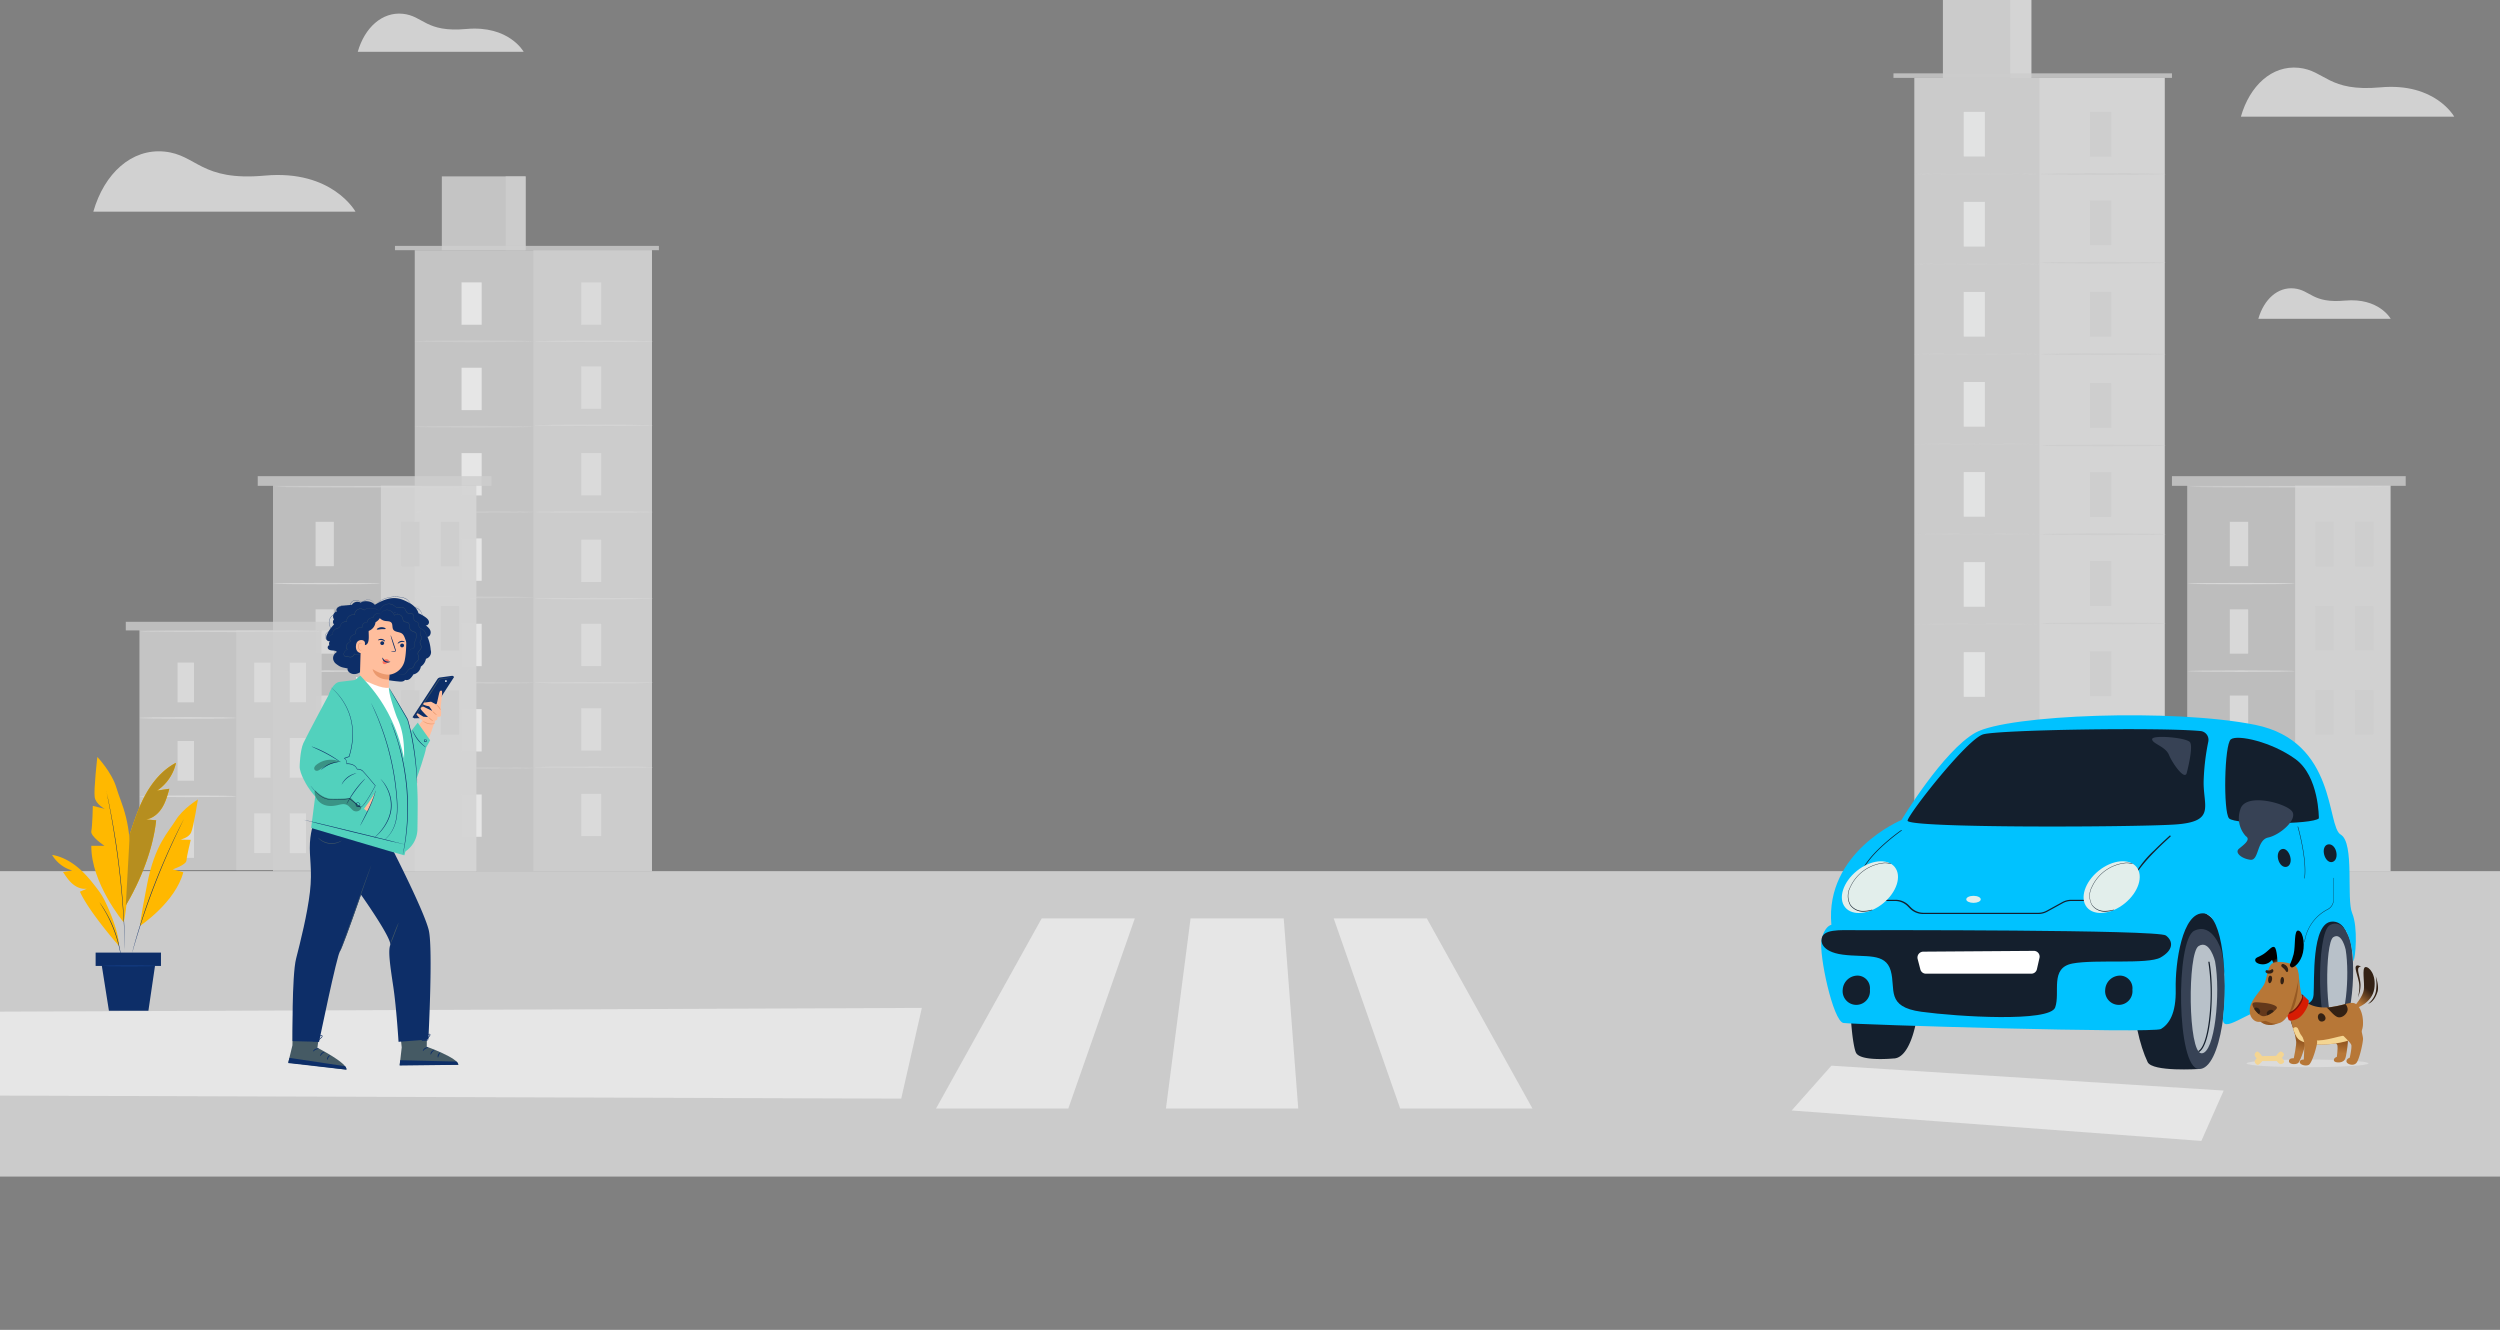 <svg width='1440' height='766' fill='none' xmlns='http://www.w3.org/2000/svg'><rect width="100%" height="100%" fill="#808080" stroke="none"/><g opacity='.8'><path d='M1246.82 44.86h-144.17v456.92h144.17V44.86z' fill='#F5F5F5' fill-opacity='.8'/><path d='M1246.83 44.86h-72.09v455.66h72.09V44.86z' fill='#EBEBEB' fill-opacity='.8'/><path d='M1170.02 0h-50.91v44.86h50.91V0z' fill='#F5F5F5' fill-opacity='.8'/><path d='M1170.02 0h-12.13v44.86h12.13V0z' fill='#EBEBEB' fill-opacity='.8'/><path d='M1090.64 44.86v-2.62h160.41v2.62' fill='#E0E0E0' fill-opacity='.8'/><path d='M1143.31 64.42h-12.2v25.73h12.2V64.42z' fill='#FAFBFB'/><path d='M1174.74 100.25c0 .28-16.14.49-36 .49s-36-.21-36-.49 16.14-.49 36-.49 36 .24 36 .49zM1216.03 64.42h-12.2v25.73h12.2V64.42zM1247.45 100.25c0 .28-16.13.49-36 .49s-36-.21-36-.49 16.13-.49 36-.49 36 .24 36 .49zM1216.03 115.51h-12.2v25.73h12.2v-25.73zM1247.45 151.34c0 .27-16.13.49-36 .49s-36-.22-36-.49 16.13-.49 36-.49 36 .22 36 .49zM1216.03 168.14h-12.2v25.73h12.2v-25.73zM1247.45 204c0 .28-16.13.5-36 .5s-36-.22-36-.5 16.13-.49 36-.49 36 .19 36 .49zM1216.03 220.77h-12.2v25.73h12.2v-25.73zM1247.45 256.61c0 .27-16.13.49-36 .49s-36-.22-36-.49 16.13-.5 36-.5 36 .22 36 .5zM1216.03 271.9h-12.2v25.73h12.2V271.9zM1247.45 307.73c0 .27-16.13.49-36 .49s-36-.22-36-.49 16.13-.49 36-.49 36 .22 36 .49zM1216.03 323.23h-12.2v25.73h12.2v-25.73zM1216.03 375.24h-12.2v25.73h12.2v-25.73zM1247.45 359.06c0 .27-16.13.49-36 .49s-36-.22-36-.49 16.13-.49 36-.49 36 .22 36 .49z' fill='#E0E0E0' fill-opacity='.8'/><path d='M1143.31 116.29h-12.2v25.73h12.2v-25.73z' fill='#FAFBFB'/><path d='M1174.74 152.12c0 .27-16.14.49-36 .49s-36-.22-36-.49 16.14-.49 36-.49 36 .22 36 .49z' fill='#E0E0E0' fill-opacity='.8'/><path d='M1143.31 168.16h-12.2v25.73h12.2v-25.73z' fill='#FAFBFB'/><path d='M1174.74 204c0 .27-16.14.49-36 .49s-36-.22-36-.49 16.14-.49 36-.49 36 .21 36 .49z' fill='#E0E0E0' fill-opacity='.8'/><path d='M1143.31 220.03h-12.2v25.73h12.2v-25.73z' fill='#FAFBFB'/><path d='M1174.74 255.86c0 .27-16.14.49-36 .49s-36-.22-36-.49 16.14-.49 36-.49 36 .22 36 .49z' fill='#E0E0E0' fill-opacity='.8'/><path d='M1143.31 271.9h-12.2v25.73h12.2V271.9z' fill='#FAFBFB'/><path d='M1174.74 307.73c0 .27-16.14.49-36 .49s-36-.22-36-.49 16.14-.49 36-.49 36 .22 36 .49z' fill='#E0E0E0' fill-opacity='.8'/><path d='M1143.31 323.77h-12.2v25.73h12.2v-25.73z' fill='#FAFBFB'/><path d='M1174.74 359.6c0 .27-16.14.49-36 .49s-36-.22-36-.49 16.14-.49 36-.49 36 .22 36 .49z' fill='#E0E0E0' fill-opacity='.8'/><path d='M1143.31 375.64h-12.2v25.73h12.2v-25.73z' fill='#FAFBFB'/><path d='M1376.89 279.64h-117.05v222.14h117.05V279.64z' fill='#E0E0E0' fill-opacity='.8'/><path d='M1376.89 279.64h-54.88v222.14h54.88V279.64z' fill='#EBEBEB' fill-opacity='.8'/><path d='M1294.91 300.55h-10.52v25.57h10.52v-25.57zM1294.91 400.61h-10.52v25.57h10.52v-25.57zM1322 336.15c0 .22-13.92.4-31.08.4-17.16 0-31.09-.18-31.09-.4 0-.22 13.92-.4 31.09-.4s31.08.18 31.08.4zM1294.91 350.96h-10.52v25.57h10.52v-25.57zM1322 386.56c0 .22-13.92.4-31.08.4-17.16 0-31.09-.18-31.09-.4 0-.22 13.92-.4 31.09-.4s31.08.18 31.08.4z' fill='#F5F5F5' fill-opacity='.8'/><path d='M1344.18 300.55h-10.52v25.57h10.52v-25.57zM1367.02 300.55h-10.52v25.57h10.52v-25.57zM1344.18 349.06h-10.52v25.57h10.52v-25.57zM1367.02 349.06h-10.52v25.57h10.52v-25.57zM1344.18 397.58h-10.52v25.57h10.52v-25.57zM1367.02 397.58h-10.52v25.57h10.52v-25.57zM1385.69 274.27h-134.64v5.57h134.64v-5.57z' fill='#E0E0E0' fill-opacity='.8'/><path d='M1377.71 280.36c0 .22-26.16.4-58.43.4-32.27 0-58.43-.18-58.43-.4 0-.22 26.16-.4 58.43-.4 32.27 0 58.43.18 58.43.4zM375.54 144.11H238.89v357.67h136.65V144.11z' fill='#EBEBEB' fill-opacity='.8'/><path d='M375.53 144.11h-68.32v357.67h68.32V144.11z' fill='#E0E0E0' fill-opacity='.8'/><path d='M302.74 101.6h-48.25v42.52h48.25V101.6z' fill='#EBEBEB' fill-opacity='.8'/><path d='M302.75 101.6h-11.5v42.52h11.5V101.6z' fill='#E0E0E0' fill-opacity='.8'/><path d='M379.53 141.63H227.5v2.48h152.03v-2.48z' fill='#E0E0E0' fill-opacity='.8'/><path d='M277.43 162.66h-11.57v24.39h11.57v-24.39z' fill='white'/><path d='M307.21 196.62c0 .25-15.29.46-34.16.46-18.87 0-34.16-.21-34.16-.46s15.29-.47 34.16-.47c18.87 0 34.16.21 34.16.47z' fill='#E0E0E0' fill-opacity='.8'/><path d='M346.35 162.66h-11.57v24.39h11.57v-24.39z' fill='#F5F5F5' fill-opacity='.8'/><path d='M376.13 196.62c0 .25-15.3.46-34.16.46-18.86 0-34.16-.21-34.16-.46s15.29-.47 34.16-.47c18.87 0 34.16.21 34.16.47z' fill='#EBEBEB' fill-opacity='.8'/><path d='M346.35 211.08h-11.57v24.39h11.57v-24.39z' fill='#F5F5F5' fill-opacity='.8'/><path d='M376.13 245c0 .26-15.3.46-34.16.46-18.86 0-34.16-.2-34.16-.46s15.29-.47 34.16-.47c18.87 0 34.16.25 34.16.47z' fill='#EBEBEB' fill-opacity='.8'/><path d='M346.35 260.96h-11.57v24.39h11.57v-24.39z' fill='#F5F5F5' fill-opacity='.8'/><path d='M376.13 294.92c0 .26-15.3.47-34.16.47-18.86 0-34.16-.21-34.16-.47s15.29-.46 34.16-.46c18.87 0 34.16.2 34.16.46z' fill='#EBEBEB' fill-opacity='.8'/><path d='M346.35 310.84h-11.57v24.39h11.57v-24.39z' fill='#F5F5F5' fill-opacity='.8'/><path d='M376.13 344.8c0 .26-15.3.47-34.16.47-18.86 0-34.16-.21-34.16-.47s15.29-.46 34.16-.46c18.87 0 34.16.21 34.16.46z' fill='#EBEBEB' fill-opacity='.8'/><path d='M346.35 359.3h-11.57v24.39h11.57V359.3z' fill='#F5F5F5' fill-opacity='.8'/><path d='M376.13 393.26c0 .26-15.3.47-34.16.47-18.86 0-34.16-.21-34.16-.47s15.29-.47 34.16-.47c18.87 0 34.16.21 34.16.47z' fill='#EBEBEB' fill-opacity='.8'/><path d='M346.35 407.95h-11.57v24.39h11.57v-24.39zM346.35 457.24h-11.57v24.39h11.57v-24.39z' fill='#F5F5F5' fill-opacity='.8'/><path d='M376.13 441.91c0 .26-15.3.47-34.16.47-18.86 0-34.16-.21-34.16-.47s15.29-.46 34.16-.46c18.87 0 34.16.2 34.16.46z' fill='#EBEBEB' fill-opacity='.8'/><path d='M277.43 211.82h-11.57v24.39h11.57v-24.39z' fill='white'/><path d='M307.21 245.78c0 .25-15.29.46-34.16.46-18.87 0-34.16-.21-34.16-.46s15.29-.47 34.16-.47c18.87 0 34.16.21 34.16.47z' fill='#E0E0E0' fill-opacity='.8'/><path d='M277.43 260.98h-11.57v24.39h11.57v-24.39z' fill='white'/><path d='M307.21 294.94c0 .26-15.29.46-34.16.46-18.87 0-34.16-.2-34.16-.46s15.29-.47 34.16-.47c18.87 0 34.16.21 34.16.47z' fill='#E0E0E0' fill-opacity='.8'/><path d='M277.43 310.14h-11.57v24.39h11.57v-24.39z' fill='white'/><path d='M307.21 344.1c0 .26-15.29.46-34.16.46-18.87 0-34.16-.2-34.16-.46s15.29-.47 34.16-.47c18.87 0 34.16.21 34.16.47z' fill='#E0E0E0' fill-opacity='.8'/><path d='M277.43 359.3h-11.57v24.39h11.57V359.3z' fill='white'/><path d='M307.21 393.26c0 .26-15.29.47-34.16.47-18.87 0-34.16-.21-34.16-.47s15.29-.47 34.16-.47c18.87 0 34.16.21 34.16.47z' fill='#E0E0E0' fill-opacity='.8'/><path d='M277.43 408.46h-11.57v24.39h11.57v-24.39z' fill='white'/><path d='M307.21 442.42c0 .26-15.29.47-34.16.47-18.87 0-34.16-.21-34.16-.47s15.29-.46 34.16-.46c18.87 0 34.16.2 34.16.46z' fill='#E0E0E0' fill-opacity='.8'/><path d='M277.43 457.62h-11.57v24.39h11.57v-24.39z' fill='white'/><path d='M274.3 279.64H157.25v222.14H274.3V279.64z' fill='#E0E0E0' fill-opacity='.8'/><path d='M274.3 279.64h-54.88v222.14h54.88V279.64z' fill='#EBEBEB' fill-opacity='.8'/><path d='M192.31 300.55h-10.52v25.57h10.52v-25.57zM192.31 400.61h-10.52v25.57h10.52v-25.57zM219.42 336.15c0 .22-13.92.4-31.08.4-17.16 0-31.09-.18-31.09-.4 0-.22 13.92-.4 31.09-.4s31.08.18 31.08.4zM192.31 350.96h-10.52v25.57h10.52v-25.57zM219.42 386.56c0 .22-13.92.4-31.08.4-17.16 0-31.09-.18-31.09-.4 0-.22 13.92-.4 31.09-.4s31.08.18 31.08.4z' fill='#F5F5F5' fill-opacity='.8'/><path d='M241.59 300.55h-10.52v25.57h10.52v-25.57zM264.42 300.55H253.9v25.57h10.52v-25.57zM241.59 349.06h-10.52v25.57h10.52v-25.57zM264.42 349.06H253.9v25.57h10.52v-25.57zM241.59 397.58h-10.52v25.57h10.52v-25.57zM264.42 397.58H253.9v25.57h10.52v-25.57zM283.09 274.27H148.45v5.57h134.64v-5.57z' fill='#E0E0E0' fill-opacity='.8'/><path d='M275.11 280.36c0 .22-26.16.4-58.42.4-32.26 0-58.43-.18-58.43-.4 0-.22 26.16-.4 58.43-.4 32.27 0 58.42.18 58.42.4zM185.11 362.95H80.33v138.21h104.78V362.95z' fill='#EBEBEB' fill-opacity='.8'/><path d='M185.12 362.95h-49.13v138.21h49.13V362.95z' fill='#E0E0E0' fill-opacity='.8'/><path d='M111.72 381.66h-9.42v22.89h9.42v-22.89zM111.72 471.25h-9.42v22.89h9.42v-22.89zM136 413.54c0 .25-12.46.46-27.83.46-15.37 0-27.83-.21-27.83-.46s12.46-.47 27.83-.47c15.37 0 27.83.21 27.83.47zM111.72 426.8h-9.42v22.89h9.42V426.8zM136 458.67c0 .26-12.46.47-27.83.47-15.37 0-27.83-.21-27.83-.47s12.46-.47 27.83-.47c15.37 0 27.83.21 27.83.47zM155.84 381.66h-9.42v22.89h9.42v-22.89zM176.28 381.66h-9.42v22.89h9.42v-22.89zM155.84 425.1h-9.42v22.89h9.42V425.1zM176.28 425.1h-9.42v22.89h9.42V425.1zM155.84 468.53h-9.42v22.89h9.42v-22.89zM176.28 468.53h-9.42v22.89h9.42v-22.89z' fill='#F5F5F5' fill-opacity='.8'/><path d='M193 358.14H72.46v4.98H193v-4.98z' fill='#E0E0E0' fill-opacity='.8'/><path d='M185.85 363.59c0 .26-23.42.47-52.3.47-28.88 0-52.31-.21-52.31-.47s23.41-.46 52.31-.46c28.9 0 52.3.21 52.3.46z' fill='#EBEBEB' fill-opacity='.8'/><path d='M1300.8 183.63h76.25s-6.74-12.27-26.37-10.49c-18.74 1.71-19.7-6-29.23-7-9.53-1-17.45 6.37-20.65 17.49zM206.07 29.83h95.56s-8.45-15.37-33.05-13.13C245.09 18.83 243.9 9.13 232 7.94c-11.9-1.19-21.94 7.96-25.93 21.89zM1290.75 67.21h122.88s-10.87-19.77-42.5-16.89c-30.21 2.75-31.74-9.73-47.1-11.27-15.36-1.54-28.16 10.24-33.28 28.16zM53.76 121.91h151s-13.35-24.3-52.21-20.76c-37.11 3.37-39-12-57.87-13.84-18.87-1.84-34.63 12.58-40.92 34.6z' fill='white' fill-opacity='.8'/><path d='M1440 501.78H0V677.7h1440V501.78z' fill='#F5F5F5' fill-opacity='.8'/><path d='M747.78 638.5h-76.2L685.77 529h53.65l8.36 109.5zM615.36 638.5h-76.2L600.01 529h53.65l-38.3 109.5zM806.5 638.5h76.2L821.85 529H768.2l38.3 109.5zM1267.98 657.175l12.88-29.015-225.99-14.325-22.87 25.813 235.98 17.527zM519.101 632.812l11.888-52.265-576.806 2.352L-85 630.78l604.101 2.032z' fill='white'/></g><path d='m1215.79 441.872-6.53-1.106-.37-15.236 6.9-.553v16.895z' fill='white'/><path d='M1344.09 597.309s-20.02.615-22.47-3.87c-9.19-16.496.34-54.772 11.07-64.325 10.72-9.554 18.63 7.126 18.63 7.126l-7.23 61.069z' fill='#141F2D'/><path d='M1353.87 542.016s-3.68-13.455-11.81-9.216c-8.12 4.239-7.72 64.51 2.03 64.51 9.74 0 13.82-36.433 9.78-55.294z' fill='#374255'/><path d='M1351.11 547.023s-2.21-10.445-7.15-7.188c-4.93 3.256-4.72 49.887 1.23 50.071 5.95.185 8.34-28.2 5.92-42.883z' fill='#B8C1C9'/><path d='M1266.57 615.741s-26.78 1.781-29.54-3.994c-8.77-18.431-17.47-68.349 13.42-84.569 26.7-14.038 33.96 21.504 33.96 21.504l-17.84 67.059z' fill='#141F2D'/><path d='M1279.51 547.545s-4.85-16.619-15.63-11.427c-10.79 5.191-10.27 79.346 2.69 79.653 12.97.308 18.36-44.88 12.94-68.226z' fill='#374255'/><path d='M1275.89 553.811s-3.06-12.901-9.5-8.877c-6.44 4.024-6.13 61.437 1.62 61.775 7.76.338 11.16-34.773 7.88-52.898z' fill='#B8C1C9'/><path d='m1266.54 606.033-.37-.645c3.07-1.597 5.4-9.216 6.53-20.704 1.06-10.23.81-20.552-.73-30.719h.7c2.95 16.127 1.17 48.136-6.13 52.068zM1103.39 550.924a22.893 22.893 0 0 0-3.37-6.144s-10.51-17.755-24.7-7.557c-14.2 10.199-9.2 64.51-6.13 69.394 3.06 4.884 21.27 3.072 21.27 3.072 12.93.307 18.33-38.614 12.93-58.765z' fill='#141F2D'/><path d='M1095.24 472.315s-44.14 18.431-40.37 60.362c0 0-4.07.614-5.67 8.847-1.59 8.233 6.62 46.754 12.63 47.706 6.01.952 178.48 6.144 182.89 3.471 4.41-2.672 8.83-8.509 8.49-23.069-.34-14.561 3.68-44.819 16.4-43.529 10.88 1.106 13.48 37.108 10.88 59.81-1.29 11.273 14.68-4.578 28.53-5.837 13.86-1.259 22.99.829 23.6-7.065.62-7.895-1.37-41.655 10.64-42.177 11.34-.492 12.26 22.793 12.26 22.793 1.26-1.567 2.79-19.537-.67-27.647-3.47-8.11 1.56-40.518-6.62-45.279-8.19-4.762-2.21-53.697-49.2-63.189-46.99-9.492-142.52-5.898-161.13 4.485-18.6 10.383-42.66 50.318-42.66 50.318z' fill='#00C2FF'/><path d='M1174.01 526.472h-66.14a10.8 10.8 0 0 1-7.67-3.072l-1.35-1.352a10 10 0 0 0-3.28-2.254 10.119 10.119 0 0 0-3.89-.818h-6.13v-.706h6.13c1.42-.021 2.83.239 4.15.766 1.33.528 2.53 1.311 3.55 2.306l1.31 1.351c.94.96 2.05 1.725 3.28 2.252 1.24.527 2.56.806 3.9.82h66.14c1.7.001 3.37-.421 4.87-1.229l8.95-4.915c1.6-.887 3.39-1.352 5.21-1.351h8.89v.706h-8.89c-1.7.002-3.38.435-4.87 1.26l-8.95 4.915a10.72 10.72 0 0 1-5.21 1.321zM1267.49 421.076a4.98 4.98 0 0 1 2.03.638 4.96 4.96 0 0 1 1.59 1.421c.43.581.72 1.246.87 1.95.15.704.14 1.432-.01 2.134a131.65 131.65 0 0 0-2.67 22.732c-.31 14.561 7.26 23.408-16.7 24.975-23.97 1.566-154.79 2.15-153.84-2.273.95-4.424 34.09-46.693 43.46-49.642 8.4-2.611 100.97-4.178 125.27-1.935zM1077.06 570.062a7.883 7.883 0 0 1-.33 3.272 7.897 7.897 0 0 1-1.64 2.852 7.844 7.844 0 0 1-5.86 2.622 7.844 7.844 0 0 1-5.86-2.622 7.897 7.897 0 0 1-1.64-2.852 7.883 7.883 0 0 1-.33-3.272 8.638 8.638 0 0 1 2.69-5.777 8.565 8.565 0 0 1 5.92-2.333c1.01.019 2.01.25 2.93.678a7.227 7.227 0 0 1 2.39 1.808c.67.765 1.16 1.66 1.46 2.629.3.968.39 1.989.27 2.995zM1228.26 570.062a7.883 7.883 0 0 1-.33 3.272 7.897 7.897 0 0 1-1.64 2.852 7.873 7.873 0 0 1-2.65 1.937 7.88 7.88 0 0 1-3.21.685c-1.11 0-2.2-.233-3.21-.685a7.775 7.775 0 0 1-2.65-1.937 7.897 7.897 0 0 1-1.64-2.852 7.883 7.883 0 0 1-.33-3.272 8.594 8.594 0 0 1 2.69-5.777 8.565 8.565 0 0 1 5.92-2.333c1.01.019 2.01.25 2.92.678a7.164 7.164 0 0 1 2.4 1.808c.67.765 1.16 1.66 1.46 2.629.3.968.39 1.989.27 2.995z' fill='#141F2D'/><path d='M1049.2 541.524s-.83 6.635 12.26 8.356c13.09 1.72 24.52-1.413 27.59 9.215 3.06 10.629-3.07 20.858 17.68 23.684 20.75 2.827 73.99 6.144 77.06-2.519 3.06-8.662-3.28-22.762 9.96-25.281 13.24-2.519 43.52.645 50.75-3.471 7.24-4.117 7.58-9.216 3.07-12.656-4.51-3.441-169.01-3.072-178.32-3.072-9.32 0-20.05-.891-20.05 5.744z' fill='#141F2D'/><path d='m1107.74 548.159 63.73-.461a3.309 3.309 0 0 1 3.27 2.566c.12.49.12.999 0 1.489l-1.47 6.482a3.317 3.317 0 0 1-1.16 1.882c-.59.475-1.33.732-2.09.729h-60.68a3.266 3.266 0 0 1-2.04-.684c-.59-.452-1-1.087-1.18-1.804l-1.6-6.144c-.09-.484-.09-.984.03-1.464.11-.48.33-.93.64-1.316.31-.387.69-.701 1.14-.922.44-.22.92-.34 1.41-.353z' fill='white'/><path d='M1319.14 493.326c.79 2.765 0 5.437-2.02 5.96-2.03.522-4.02-1.291-4.82-4.055-.79-2.765 0-5.468 2.03-6.144 2.02-.676 4.04 1.444 4.81 4.239zM1345.59 490.316c.77 2.795 0 5.468-2.02 6.144-2.03.675-4.05-1.291-4.82-4.086-.76-2.795 0-5.437 2.03-5.959 2.02-.523 4.04 1.136 4.81 3.901zM1335.66 471.362s.18-24.206-13.49-34.128-33.44-14.315-37.21-11.366c-3.77 2.949-4.41 41.716-1.04 45.494 3.37 3.779 48.15 3.687 51.74 0z' fill='#141F2D'/><path d='M1293.58 481.622a15.367 15.367 0 0 1-3.72-7.388c-.54-2.757-.31-5.61.65-8.248 3.07-9.799 27.43-3.072 29.98 1.751 2.54 4.823-7.42 13.271-14.04 14.684-6.62 1.413-5.21 13.424-10.24 12.81-5.03-.615-9.19-4.117-6.59-6.328 2.61-2.212 7.11-5.253 3.96-7.281zM1259.58 445.128s4.02-15.083 1.78-17.694c-2.23-2.611-21.73-4.269-21.73-1.658s7.66 4.085 9.69 9.031c2.02 4.946 9.19 15.052 10.26 10.321z' fill='#374255'/><path d='m1229.15 505.952-.68-.277a59.17 59.17 0 0 1 12.26-15.82c4.88-4.884 9.2-8.693 9.2-8.724l.46.553c.09.123-17.41 15.113-21.24 24.268zM1071.91 502.941a.199.199 0 0 1-.03-.107c0-.039.01-.076.03-.108 4.08-11.212 23.05-24.575 23.24-24.575.03-.03.07-.047.12-.047.04 0 .09.017.12.047a.19.19 0 0 1 .05.123.19.19 0 0 1-.05.123 123.133 123.133 0 0 0-10.02 8.048c-4.81 4.301-10.97 10.66-13.06 16.466a.222.222 0 0 1-.07.105.191.191 0 0 1-.12.046.204.204 0 0 1-.12-.028.213.213 0 0 1-.09-.093z' fill='#141F2D'/><path d='M1084.63 520.36c7.9-6.401 10.92-15.783 6.74-20.953-4.17-5.171-13.95-4.173-21.85 2.229-7.9 6.402-10.92 15.783-6.74 20.954 4.17 5.171 13.95 4.172 21.85-2.23z' fill='#E2EEEB'/><path d='M1073.63 525.12a9.155 9.155 0 0 1-4.46-.856 9.226 9.226 0 0 1-3.51-2.892 10.994 10.994 0 0 1 0-10.413 24.118 24.118 0 0 1 8.08-9.751 24.041 24.041 0 0 1 11.9-4.288c1.17-.016 2.33.15 3.44.492a.14.14 0 0 1 .04.107c0 .04-.01.079-.04.108h-.19a11.518 11.518 0 0 0-3.34-.461 23.634 23.634 0 0 0-11.71 4.226 23.821 23.821 0 0 0-7.97 9.597 10.724 10.724 0 0 0-1.27 5.054c0 1.765.44 3.502 1.27 5.053a8.897 8.897 0 0 0 3.39 2.785c1.35.628 2.83.906 4.31.809 1.57-.018 3.12-.256 4.63-.707a.155.155 0 0 1 .09-.014.14.14 0 0 1 .08.029c.03.017.05.04.06.067.02.027.02.057.02.087 0 .031 0 .061-.02.088a.129.129 0 0 1-.06.067.149.149 0 0 1-.08.029c-.04.003-.07-.002-.09-.015a17.45 17.45 0 0 1-4.57.799z' fill='#141F2D'/><path d='M1223.87 520.336c7.9-6.402 10.92-15.783 6.74-20.954-4.17-5.17-13.96-4.172-21.85 2.23-7.9 6.402-10.92 15.783-6.74 20.954 4.17 5.17 13.95 4.172 21.85-2.23z' fill='#E2EEEB'/><path d='M1212.9 525.12a9.199 9.199 0 0 1-4.46-.856 9.195 9.195 0 0 1-3.5-2.892 10.847 10.847 0 0 1-1.39-5.187c-.03-1.818.39-3.614 1.23-5.226a24.064 24.064 0 0 1 8.09-9.747 24.006 24.006 0 0 1 11.9-4.292c1.17-.015 2.34.15 3.46.492a.14.14 0 0 1 .04.107c0 .04-.01.079-.04.108a.189.189 0 0 1-.11.034.16.16 0 0 1-.1-.034 11.463 11.463 0 0 0-3.35-.461 23.634 23.634 0 0 0-11.71 4.226 23.711 23.711 0 0 0-7.96 9.597 10.617 10.617 0 0 0-1.27 5.054c0 1.763.43 3.499 1.27 5.053a8.793 8.793 0 0 0 7.69 3.594c1.57-.018 3.13-.256 4.63-.707a.189.189 0 0 1 .11-.034c.03 0 .07.012.1.034a.207.207 0 0 1 0 .216c-1.49.515-3.05.825-4.63.921zM1327.48 542.722a.192.192 0 0 1-.12-.064.242.242 0 0 1-.04-.12 25.17 25.17 0 0 1 4.42-11.099 24.993 24.993 0 0 1 9.04-7.793 6.118 6.118 0 0 0 2.35-2.227c.57-.94.88-2.017.9-3.118v-12.472c0-.024 0-.048.01-.071a.155.155 0 0 1 .04-.059.232.232 0 0 1 .06-.04c.02-.01.05-.014.07-.014.02.028.02.059.02.092 0 .032 0 .064-.02.092v12.472c0 1.162-.32 2.302-.93 3.294a6.286 6.286 0 0 1-2.5 2.327 24.824 24.824 0 0 0-8.93 7.706 24.72 24.72 0 0 0-4.34 10.971.26.26 0 0 1-.03.123zM1327.47 505.982a.2.2 0 0 1-.11-.063.249.249 0 0 1-.04-.121c1.41-11.212-3.8-29.275-3.83-29.459a.144.144 0 0 1-.04-.108c0-.04.01-.079.04-.107a.183.183 0 0 1 .11-.035c.04 0 .07.012.1.035 0 0 5.28 18.431 3.87 29.582.01.023.02.05.03.078 0 .028 0 .056-.01.083a.218.218 0 0 1-.05.071c-.01.02-.04.035-.07.044z' fill='#141F2D'/><path d='M1140.91 518.024c0 1.137-1.87 2.028-4.17 2.028s-4.17-.891-4.17-2.028c0-1.136 1.87-2.027 4.17-2.027s4.17.891 4.17 2.027z' fill='#E2EEEB'/><path d='M215.849 348.347c-1.781-2.409-6.744-2.538-8.051-1.188a3.732 3.732 0 0 0-2.774-.433 3.79 3.79 0 0 0-2.308 1.626l-5.357.663a5.406 5.406 0 0 0-2.622.786c-.728.551-1.174 1.632-.683 2.435-1.909.306-2.889 3.024-1.646 4.496a2.045 2.045 0 0 0-.446 2.275c.11.252.27.477.469.664a20.415 20.415 0 0 0-3.947 5.583 4.179 4.179 0 0 0-.558 2.765c.244.928 1.347 1.655 2.172 1.168a2.4 2.4 0 0 0-.356 2.532c-.886-.067-1.285 1.298-.744 2.005.541.707 1.531.87 2.423.938.891.067 1.857.106 2.534.685a.835.835 0 0 1-.345.554 3.73 3.73 0 0 0-1.3 4.946l.25.442c.456.79 1.646 1.579 2.396 2.073 1.905 1.244 3.123 1.159 5.33 1.698-.75 1.4 2.568 4.979 7.042 2.193a79.6 79.6 0 0 0 22.6 5.307c1.207.119 2.715.094 3.368-.971.496.15 1.024.168 1.53.052a3.03 3.03 0 0 0 1.363-.714 9.335 9.335 0 0 0 1.901-2.464 5.378 5.378 0 0 0 2.864-1.566 5.476 5.476 0 0 0 1.452-2.945 6.78 6.78 0 0 0 2.95-4.514c.516-.136 1-.378 1.422-.711a3.96 3.96 0 0 0 1.489-2.755 3.965 3.965 0 0 0-.179-1.59 23.944 23.944 0 0 0-1.844-7.561c1.435-.178 2.153-2.057 1.703-3.432-.45-1.374-1.648-2.363-2.785-3.259 1.025.381 2.071-.865 1.923-1.961-.149-1.095-1.029-1.921-1.907-2.577a19.742 19.742 0 0 0-4.171-2.374c-.319-1.934-2.476-4.275-4.13-5.269-6.669-4.006-11.493-5.316-21.032.447' fill='#0D2E68'/><path d='m207.245 391.665.927-32.713c.018-.72.302-1.409.797-1.93a2.843 2.843 0 0 1 1.877-.882l15.283-3.24c4.861-.315 7.809 5.837 7.894 10.757.098 5.465.012 12.151-.803 16.191a10.67 10.67 0 0 1-3.05 5.879 10.47 10.47 0 0 1-5.904 2.905l-.287 5.45s.512 4.333-1.195 3.97c-2.278-.491-15.524-6.371-15.524-6.371' fill='#FFBE9D'/><path d='M233.087 369.797c-.096.168-1.001-.201-2.087.053-1.086.254-1.75 1.011-1.901.906-.077-.016-.004-.318.287-.659a2.874 2.874 0 0 1 1.485-.89 2.694 2.694 0 0 1 1.693.13c.398.161.568.389.523.46zM221.765 369.463c-.146.114-.828-.597-1.932-.776-1.103-.179-1.997.22-2.1.094-.104-.127.12-.294.523-.518a2.775 2.775 0 0 1 1.705-.241 2.65 2.65 0 0 1 1.511.784c.295.34.365.603.293.657zM225.12 375.392a7.228 7.228 0 0 1 1.832-.254c.286-.016.56-.061.612-.256a1.43 1.43 0 0 0-.152-.865c-.233-.708-.484-1.45-.746-2.225-1.029-3.174-1.759-5.782-1.634-5.825.126-.043 1.066 2.502 2.095 5.675.25.779.487 1.525.712 2.243.165.354.2.756.097 1.134a.704.704 0 0 1-.487.401 1.976 1.976 0 0 1-.49.05 7.355 7.355 0 0 1-1.839-.078z' fill='#0D2E68'/><path d='M224.251 388.617s-4.409.269-9.659-3.232c0 0 1.032 6.151 9.508 6.055l.151-2.823z' fill='#EB996E'/><path d='M222.151 362.203c-.128.298-1.252.102-2.55.214-1.297.112-2.394.42-2.559.138-.072-.133.126-.411.571-.695a4.431 4.431 0 0 1 1.914-.586 4.406 4.406 0 0 1 1.972.317c.468.213.706.467.652.612zM232.219 363.168c-.211.251-.969-.052-1.889-.101-.92-.048-1.721.102-1.887-.175-.071-.132.078-.383.414-.614a2.732 2.732 0 0 1 3.035.22c.32.276.42.546.327.67z' fill='#0D2E68'/><path d='M237.298 367.881a5.657 5.657 0 0 0-1.023-3.627 19.927 19.927 0 0 1-1.362-1.583c-.8-1.289-.527-2.947-.779-4.443a6.19 6.19 0 0 0-1.168-2.654 6.09 6.09 0 0 0-2.242-1.815c-1.464-.682-3.186-.755-4.536-1.638-1.001-.657-1.709-1.697-2.746-2.292-2.016-1.155-4.548-.295-6.65.751-.537 1.561.344 3.029 1.186 4.438a5.67 5.67 0 0 0 1.679 1.771c.681.46 1.452.765 2.262.893 1.249.19 2.748.025 3.553 1.01.806.985.332 2.69 1.003 3.853.952 1.662 3.499 1.279 5.061 2.392 1.193.864 1.591 2.433 2.111 3.821.521 1.389 1.49 2.874 2.963 2.934a17.08 17.08 0 0 0 .688-3.811z' fill='#0D2E68'/><path d='M219.689 353.738a28.435 28.435 0 0 0-10.976 1.037 5.27 5.27 0 0 0-2.828 1.623 5.269 5.269 0 0 0-.814 2.782c-.237 3.067.648 6.896 1.548 9.819l3.574 2.59c2.965-.442 2.084-5.629 2.167-8.178a6.035 6.035 0 0 0 2.674-1.935 6.108 6.108 0 0 0 1.267-3.064 6.738 6.738 0 0 0 3.388-4.674z' fill='#0D2E68'/><path d='M210.23 370.519c.04-1.755-2.046-2.282-3.613-1.508-.861.45-1.559 1.349-1.621 3.212-.156 4.952 4.811 4.085 4.823 3.938.011-.147.364-3.577.411-5.642z' fill='#FFBE9D'/><path d='M208.369 374.249s-.085.057-.233.121a.882.882 0 0 1-.616 0c-.512-.209-.921-1.052-.919-1.948 0-.427.095-.849.279-1.233a.985.985 0 0 1 .666-.645.438.438 0 0 1 .498.25c.058.143.026.236.055.248.028.012.108-.078.058-.287a.525.525 0 0 0-.183-.318.62.62 0 0 0-.22-.119c-.081-.025-.165-.034-.249-.025a1.205 1.205 0 0 0-.569.239 1.239 1.239 0 0 0-.38.491 3 3 0 0 0-.345 1.376c.001 1.003.478 1.966 1.18 2.182a.92.92 0 0 0 .792-.108c.164-.11.185-.218.186-.224z' fill='#EB996E'/><path d='m207.652 376.278-.014.066a.602.602 0 0 1-.08.184c-.141.234-.36.411-.618.498a2.993 2.993 0 0 1-1.231.15 4.153 4.153 0 0 1-.783-.12 2.781 2.781 0 0 1-.831-.336l.06-.026a2.466 2.466 0 0 1-.594 1.116 2.404 2.404 0 0 1-2.316.709 2.398 2.398 0 0 1-1.101-.597l.077.016a1.027 1.027 0 0 1-.692.377 1.412 1.412 0 0 1-.781-.157 1.28 1.28 0 0 1-.593-.575 1.85 1.85 0 0 1-.175-.839 2.588 2.588 0 0 1 .68-1.601c.42-.441.891-.829 1.404-1.156l-.022.108a1.722 1.722 0 0 1-.668-1.237 2.54 2.54 0 0 1 .291-1.443c.245-.445.573-.838.966-1.157.396-.322.812-.619 1.245-.889l-.017.084a1.827 1.827 0 0 1-.355-1.473 2.665 2.665 0 0 1 .68-1.42 6.68 6.68 0 0 1 2.535-1.483l-.048.084a3.344 3.344 0 0 1 .981-2.898 3.245 3.245 0 0 1 2.911-.852l-.084.083a2.882 2.882 0 0 1 .875-2.353 2.774 2.774 0 0 1 2.154-.849l-.067.061a2.82 2.82 0 0 1 1.302-2.061 2.702 2.702 0 0 1 2.099-.417l-.058.044a2.81 2.81 0 0 1 .508-1.237c.225-.326.503-.611.823-.843a2.821 2.821 0 0 1 1.738-.584l.177.036.172.035c.104.011.207.032.308.062.155.043.306.101.451.172l.262.14c.065.013.094.019.087.055l-.095-.019-.269-.129c-.111-.06-.277-.094-.454-.161a2.884 2.884 0 0 0-.302-.061l-.166-.033-.179.001a2.757 2.757 0 0 0-1.696.593 3.46 3.46 0 0 0-.764.792c-.255.352-.42.762-.481 1.193l-.01.054-.06-.012a2.575 2.575 0 0 0-2.007.392 2.687 2.687 0 0 0-1.246 1.967l-.013.06-.065-.014a2.636 2.636 0 0 0-2.052.832 2.723 2.723 0 0 0-.832 2.231l.016.103-.101-.02a3.09 3.09 0 0 0-1.495.063 3.172 3.172 0 0 0-2.099 2.04 3.201 3.201 0 0 0-.122 1.508l-.012.06-.053-.011a6.57 6.57 0 0 0-2.477 1.438 2.55 2.55 0 0 0-.646 1.34 1.743 1.743 0 0 0 .341 1.364l.054.067-.071.048a5.749 5.749 0 0 0-2.162 1.987c-.22.417-.315.889-.275 1.359a1.593 1.593 0 0 0 .614 1.139l.081.06-.086.058a7.55 7.55 0 0 0-1.38 1.129 2.493 2.493 0 0 0-.651 1.52c-.023.262.03.524.153.755.123.231.311.42.54.543a1.072 1.072 0 0 0 1.321-.2l.011-.054.047.04a2.35 2.35 0 0 0 2.441.449 2.431 2.431 0 0 0 1.416-1.614l.011-.054.053.011c.251.151.524.262.808.331.247.075.501.126.758.153.409.041.822-.003 1.215-.129.245-.074.46-.228.611-.437.141-.115.16-.211.172-.209zM189.489 369.374a2.19 2.19 0 0 1-.158-.318 2.68 2.68 0 0 1-.168-1c.01-.55.198-1.083.534-1.518.229-.286.514-.521.836-.691.323-.17.676-.27 1.039-.295l-.043.06a3.441 3.441 0 0 1 .657-2.403c.279-.387.636-.71 1.047-.948.45-.217.918-.392 1.399-.521.242-.073.472-.182.681-.324.209-.148.382-.344.504-.571.257-.452.381-1.007.702-1.497.338-.496.814-.88 1.368-1.101a2.955 2.955 0 0 1 1.741-.14l-.091.081a4.031 4.031 0 0 1 .317-1.775 4.003 4.003 0 0 1 1.058-1.455 3.95 3.95 0 0 1 1.583-.837 3.897 3.897 0 0 1 1.784-.047l-.09.075a3.536 3.536 0 0 1 .512-1.891 3.49 3.49 0 0 1 1.437-1.32 3.417 3.417 0 0 1 3.695.425l-.077-.016a4.662 4.662 0 0 1 1.798-.883 6.785 6.785 0 0 1 1.79-.262 8.087 8.087 0 0 1 2.885.445 5.704 5.704 0 0 1 1.671.879c.133.098.257.206.372.325l.122.124s-.171-.159-.53-.425a6.151 6.151 0 0 0-1.679-.837 8.231 8.231 0 0 0-2.854-.414 7.05 7.05 0 0 0-1.767.267 4.641 4.641 0 0 0-1.75.893l-.044.034-.042-.008a3.392 3.392 0 0 0-3.378-.476 3.417 3.417 0 0 0-1.485 1.273 3.454 3.454 0 0 0-.55 1.886l-.018.09-.089-.018a3.746 3.746 0 0 0-1.717.042 3.777 3.777 0 0 0-1.524.805 3.842 3.842 0 0 0-1.321 3.111l-.019.095-.101-.02a2.816 2.816 0 0 0-1.653.128 2.865 2.865 0 0 0-1.305 1.038c-.301.457-.424 1.005-.7 1.485a1.693 1.693 0 0 1-.542.613 2.822 2.822 0 0 1-.686.348 7.362 7.362 0 0 0-1.377.507 3.21 3.21 0 0 0-1.02.903 3.372 3.372 0 0 0-.654 2.323l-.009.048-.054-.011a2.562 2.562 0 0 0-1.815.936 2.529 2.529 0 0 0-.549 1.471c-.013.337.036.672.145.989.13.213.189.318.182.323zM236.14 374.781a.5.5 0 0 1 .02-.407.952.952 0 0 1 .324-.384c.191-.127.405-.213.63-.253.275-.045.541-.132.791-.257.283-.174.503-.436.625-.746.142-.357.219-.736.226-1.12.02-.407-.002-.847.036-1.307.188-.986.486-1.948.886-2.868a4.148 4.148 0 0 0 .21-1.621 1.982 1.982 0 0 0-.763-1.468 7.304 7.304 0 0 0-1.663-.734 2.9 2.9 0 0 1-.837-.493 1.914 1.914 0 0 1-.546-.833 9.907 9.907 0 0 1-.343-1.994 3.297 3.297 0 0 0-.254-.967 1.511 1.511 0 0 0-.666-.702 5.402 5.402 0 0 0-1.343-.271 2.119 2.119 0 0 1-.668-.234 1.38 1.38 0 0 1-.512-.514 4.824 4.824 0 0 1-.391-1.325 3.05 3.05 0 0 0-.902-1.605 2.99 2.99 0 0 0-1.654-.78 3.048 3.048 0 0 0-2.144.583l-.067.055-.031-.087a4.68 4.68 0 0 0-1.04-1.686 4.61 4.61 0 0 0-1.639-1.097 4.157 4.157 0 0 0-1.617-.289c-.47.004-.937.094-1.377.264a3.442 3.442 0 0 0-1.548 1.201c-.108.141-.204.29-.288.447l-.066.117-.009.042.01-.048.061-.118c.076-.163.167-.317.272-.462a3.474 3.474 0 0 1 1.552-1.251c.446-.175.92-.269 1.398-.279a4.31 4.31 0 0 1 1.664.274 4.756 4.756 0 0 1 1.684 1.119c.475.49.842 1.078 1.074 1.724l-.1-.021a3.16 3.16 0 0 1 2.236-.614 3.107 3.107 0 0 1 2.141 1.267c.259.356.444.762.541 1.193.061.437.183.862.361 1.263a1.423 1.423 0 0 0 1.096.676c.471.045.934.151 1.378.315.32.17.576.441.731.771.14.319.23.659.265 1.006.046.656.159 1.305.336 1.937.102.299.277.568.508.782.239.197.51.353.8.46a7.628 7.628 0 0 1 1.695.759c.251.194.449.448.577.74.126.271.203.563.227.862a4.198 4.198 0 0 1-.226 1.667c-.4.912-.7 1.865-.893 2.842-.048.451-.025.885-.048 1.304a3.047 3.047 0 0 1-.232 1.15 1.62 1.62 0 0 1-.662.776 2.949 2.949 0 0 1-.814.253c-.22.033-.431.111-.62.23a.963.963 0 0 0-.32.365.619.619 0 0 0-.072.391z' fill='#455A64'/><path d='M246.319 367.951a.509.509 0 0 1-.042-.096l-.108-.29-.391-1.113c-.18-.485-.397-1.089-.676-1.75a4.398 4.398 0 0 0-1.462-1.914c-.374-.25-.818-.433-1.261-.678a3.334 3.334 0 0 1-.63-.451 1.715 1.715 0 0 1-.435-.711c-.189-.53-.145-1.113-.282-1.658a1.354 1.354 0 0 0-.411-.706 2.592 2.592 0 0 0-.756-.439 4.758 4.758 0 0 1-.835-.411 1.546 1.546 0 0 1-.607-.746 7.442 7.442 0 0 1-.229-1.915 2.547 2.547 0 0 0-.242-.94 1.278 1.278 0 0 0-.765-.603c-.627-.189-1.339-.021-2.048-.201a1.687 1.687 0 0 1-.892-.585 4.768 4.768 0 0 1-.539-.9 8.84 8.84 0 0 0-.435-.898 1.909 1.909 0 0 0-.663-.682 2.836 2.836 0 0 0-1.848-.148 4.2 4.2 0 0 1-1.85.007 4.862 4.862 0 0 1-1.546-.885 8.735 8.735 0 0 0-1.376-.901 4.97 4.97 0 0 0-2.893-.347 5.358 5.358 0 0 0-2.246.936 6.11 6.11 0 0 0-1.318 1.31c-.229.322-.43.663-.599 1.019-.061.119-.104.21-.143.277l-.05.096.021-.102c.016-.078.07-.166.125-.286a6.024 6.024 0 0 1 1.893-2.391 5.515 5.515 0 0 1 2.283-.966 5.083 5.083 0 0 1 2.891.266c.494.265.961.581 1.393.941.449.373.959.664 1.508.859a4.22 4.22 0 0 0 1.814-.014c.321-.052.646-.08.971-.084.34-.002.675.082.973.246.296.178.542.429.715.73.192.298.366.608.522.927.137.309.31.601.514.87.211.262.498.45.821.54.656.169 1.367.001 2.053.202.344.102.635.335.812.65.156.31.245.651.26.999a7.4 7.4 0 0 0 .23 1.915c.106.285.298.529.549.697.259.157.531.291.812.401.288.106.554.263.787.464.23.206.39.48.458.784.142.576.094 1.152.282 1.657.191.477.552.864 1.013 1.083.431.243.88.433 1.265.692a4.41 4.41 0 0 1 1.493 1.97c.294.683.481 1.281.654 1.765.174.483.294.863.388 1.131.043.121.073.22.095.293.022.073-.011.085-.017.084z' fill='#455A64'/><path d='m241.571 362.327.083.016c.092 0 .182.018.267.054.143.104.257.243.332.404.075.161.109.339.098.518a2.683 2.683 0 0 1-.149.736c-.096.274-.154.56-.172.85.006.332.095.656.26.943.164.314.378.631.543 1.001a1.439 1.439 0 0 1 .013 1.248c-.193.41-.53.734-.713 1.152-.172.443-.167.935.013 1.373.146.466.38.924.521 1.445.079.264.109.54.088.815a2.064 2.064 0 0 1-.26.801c-.31.476-.664.922-1.057 1.332a2.305 2.305 0 0 0-.657 1.518c.079.59.227 1.167.441 1.721.091.299.126.612.103.924a2.047 2.047 0 0 1-.311.872c-.34.481-.735.92-1.176 1.308a4.06 4.06 0 0 0-.981 1.322c-.184.512-.4 1.011-.647 1.496a1.72 1.72 0 0 1-.548.58 2.202 2.202 0 0 1-.727.277 5.41 5.41 0 0 0-.698.19 2.217 2.217 0 0 0-.598.34 4.931 4.931 0 0 0-.895.985c-.262.352-.503.695-.762.998a3.354 3.354 0 0 1-1.82 1.116c-.529.13-1.08.136-1.611.017a3.211 3.211 0 0 1-.948-.371 2.442 2.442 0 0 1-.291-.203 3.87 3.87 0 0 0 1.25.521 3.69 3.69 0 0 0 1.579-.043 3.285 3.285 0 0 0 1.757-1.11c.258-.297.493-.642.749-.995.259-.379.566-.721.914-1.018a2.43 2.43 0 0 1 .633-.358c.234-.09.477-.134.712-.199.236-.048.463-.137.669-.264a1.72 1.72 0 0 0 .505-.521c.24-.48.451-.974.631-1.48a4.2 4.2 0 0 1 1.01-1.372 7.467 7.467 0 0 0 1.152-1.282c.156-.241.253-.516.285-.802a2.386 2.386 0 0 0-.095-.873 7.835 7.835 0 0 1-.447-1.753c-.012-.307.05-.613.18-.892.133-.265.298-.513.493-.735.384-.404.734-.84 1.045-1.303.129-.229.211-.482.243-.743a2.294 2.294 0 0 0-.079-.769c-.133-.501-.367-.959-.516-1.444a1.966 1.966 0 0 1 0-1.464c.201-.445.536-.764.719-1.151a1.31 1.31 0 0 0-.001-1.158c-.155-.362-.364-.697-.531-.999a2.002 2.002 0 0 1-.262-.993 3.12 3.12 0 0 1 .218-.866c.096-.224.157-.462.179-.705a1.051 1.051 0 0 0-.362-.889.597.597 0 0 0-.371-.118z' fill='#455A64'/><path d='M189.631 369.222a1.74 1.74 0 0 1-.385-.077 2.81 2.81 0 0 1-.994-.537 2.63 2.63 0 0 1-.919-1.55 2.83 2.83 0 0 1 .606-2.301 7.005 7.005 0 0 1 1.068-.931 3.33 3.33 0 0 0 1.022-1.096c.21-.501.232-1.062.059-1.576-.142-.546-.395-1.096-.508-1.692a4.926 4.926 0 0 1 2.274-5.212 4.808 4.808 0 0 1 1.884-.652l-.053.108a2.466 2.466 0 0 1-.33-1.113 3.127 3.127 0 0 1 .176-1.174c.135-.38.333-.734.586-1.046.261-.31.566-.578.906-.796a7.61 7.61 0 0 1 3.339-1.039 11.335 11.335 0 0 1 3.299.136l-.087.063a3.55 3.55 0 0 1 1.356-2.378 3.473 3.473 0 0 1 2.63-.68 5.546 5.546 0 0 1 1.562.564c.236.109.484.191.739.243.246.042.498.036.743-.018a6.16 6.16 0 0 0 1.338-.528c.407-.21.838-.368 1.284-.47.41-.08.829-.1 1.244-.06a4.156 4.156 0 0 1 3.084 1.868c.179.279.326.578.436.892.043.109.076.222.099.337 0 0-.039-.113-.12-.323a4.188 4.188 0 0 0-.44-.874 4.117 4.117 0 0 0-4.265-1.757 5.2 5.2 0 0 0-1.263.461 6.252 6.252 0 0 1-1.373.546 2.053 2.053 0 0 1-.785.016 3.24 3.24 0 0 1-.77-.243 5.523 5.523 0 0 0-1.534-.552 3.363 3.363 0 0 0-3.131 1.269 3.42 3.42 0 0 0-.691 1.679l-.026.132-.077-.016a11.287 11.287 0 0 0-3.256-.134 7.438 7.438 0 0 0-3.286 1.02 3.696 3.696 0 0 0-.821.743 3.355 3.355 0 0 0-.56 1.003 2.942 2.942 0 0 0-.169 1.112c.017.369.122.728.307 1.046l.054.098-.108.016a4.656 4.656 0 0 0-1.834.624 4.734 4.734 0 0 0-1.431 1.32 4.78 4.78 0 0 0-.783 3.743c.116.584.356 1.131.496 1.689a2.31 2.31 0 0 1-.076 1.66 3.367 3.367 0 0 1-1.059 1.126c-.38.27-.735.576-1.059.914a2.717 2.717 0 0 0-.602 2.221c.104.594.409 1.131.864 1.52.278.249.606.436.961.549.241.086.38.101.379.107zM243.602 359.073a.683.683 0 0 1 .018-.09l.001-.28c-.003-.256-.003-.624-.005-1.073a18.795 18.795 0 0 0-.088-1.7 9.252 9.252 0 0 0-.459-2.185 6.195 6.195 0 0 0-1.383-2.304 4.618 4.618 0 0 0-1.193-.864c-.48-.223-.974-.414-1.479-.572a4.395 4.395 0 0 1-1.485-.823 7.072 7.072 0 0 1-1.131-1.418c-.337-.498-.651-1.016-1.035-1.492a5.016 5.016 0 0 0-1.396-1.204 8.789 8.789 0 0 0-3.481-1.064 23.096 23.096 0 0 0-3.418-.154 17.39 17.39 0 0 0-5.663 1.082 12.546 12.546 0 0 0-3.392 1.945c-.177.144-.339.274-.474.396a5.958 5.958 0 0 0-.323.315l-.204.189c-.045.041-.069.067-.074.06l.063-.068.189-.205c.092-.087.194-.198.319-.328.125-.131.291-.253.464-.405a12.137 12.137 0 0 1 3.39-1.995 17.223 17.223 0 0 1 5.702-1.123c1.148-.04 2.298.009 3.438.145a8.823 8.823 0 0 1 3.527 1.079 5.146 5.146 0 0 1 1.41 1.257c.388.489.708 1.008 1.039 1.505.313.49.686.938 1.111 1.333.421.36.908.632 1.434.8.508.169 1.008.365 1.495.588.465.232.888.543 1.25.919a6.367 6.367 0 0 1 1.373 2.352c.236.716.383 1.46.44 2.213.05.567.071 1.137.062 1.707-.001.467-.013.832-.019 1.074l-.014.284c-.003.074-.003.105-.009.104zM221.286 370.465a1.132 1.132 0 0 1-1.155 1.067 1.076 1.076 0 0 1-1.097-1.084 1.135 1.135 0 0 1 1.155-1.066 1.09 1.09 0 0 1 .775.312c.102.101.183.221.239.353.055.133.083.275.083.418zM232.736 371.806a1.135 1.135 0 0 1-1.156 1.066 1.073 1.073 0 0 1-.774-.31 1.054 1.054 0 0 1-.315-.773 1.118 1.118 0 0 1 1.148-1.066 1.094 1.094 0 0 1 .775.312 1.084 1.084 0 0 1 .322.771z' fill='#0D2E68'/><path d='M223.784 380.178a2.198 2.198 0 0 0-2.078-.371 1.997 1.997 0 0 0-1.186 1.014 1.26 1.26 0 0 0 .222 1.454 1.47 1.47 0 0 0 1.633.056 4.601 4.601 0 0 0 1.318-1.23c.11-.125.198-.268.259-.423a.408.408 0 0 0-.114-.439' fill='#FF725E'/><path d='M220.338 378.804c.191-.05.474 1.23 1.776 1.902 1.303.671 2.63.225 2.678.409.02.078-.25.315-.818.457a3.286 3.286 0 0 1-2.226-.272 2.824 2.824 0 0 1-1.403-1.605c-.175-.552-.093-.875-.007-.891z' fill='#0D2E68'/><path d='m246.053 586.042-.247 16.87s18.281 6.513 18.194 10.421l-33.761.095 1.157-10.145-1.79-16.884 16.447-.357z' fill='#455A64'/><path d='m230.173 613.748.35-3.064 32.421.786a2.802 2.802 0 0 1 1.026 1.863l-33.797.415zM246.664 603.414c0 .167-.837.248-1.659.786-.823.539-1.252 1.237-1.405 1.172-.153-.066.095-1.026 1.092-1.66.997-.633 2.008-.48 1.972-.298zM250.237 604.884c.044.16-.676.444-1.244 1.15s-.728 1.455-.888 1.455c-.16 0-.277-.953.444-1.812.72-.859 1.688-.953 1.688-.793zM252.283 609.156c-.153.036-.386-.793.043-1.71.43-.917 1.201-1.274 1.267-1.135.065.138-.408.625-.728 1.382-.32.757-.415 1.449-.582 1.463zM246.351 599.397c-.072.153-.836-.073-1.775 0s-1.674.364-1.761.225c-.088-.138.618-.727 1.724-.8 1.106-.073 1.892.444 1.812.575z' fill='#0D2E68'/><path d='M245.027 599.375c.114-.204.172-.436.167-.67a3.268 3.268 0 0 0-.415-1.848 3.893 3.893 0 0 0-.378-.524 1.301 1.301 0 0 0-.619-.43.626.626 0 0 0-.771.423 1.15 1.15 0 0 0 .233.837l.837 1.397.218.364.109.182a.478.478 0 0 0 .299.232.45.45 0 0 0 .342-.109l.189-.131.356-.276a11.485 11.485 0 0 0 1.842-1.849c.198-.206.347-.455.436-.727a.601.601 0 0 0-.516-.772 1.274 1.274 0 0 0-.779.248 3.61 3.61 0 0 0-.946.931 3.568 3.568 0 0 0-.641 1.776c-.034.232-.011.469.066.691.041-.221.07-.445.087-.669a3.788 3.788 0 0 1 .728-1.631 3.25 3.25 0 0 1 .91-.866.894.894 0 0 1 .56-.174.233.233 0 0 1 .184.112c.019.032.03.069.032.106a.225.225 0 0 1-.019.109 1.735 1.735 0 0 1-.379.597c-.167.211-.342.415-.531.619a12.2 12.2 0 0 1-1.259 1.157l-.349.262-.175.131a.153.153 0 0 1-.066.036v.066c0-.015.037-.073 0-.059a.217.217 0 0 1 0-.051l-.116-.181-.218-.357-.852-1.383a.885.885 0 0 1-.211-.567c0-.131.197-.212.357-.175.342.087.626.48.822.771.316.511.492 1.096.509 1.696-.028.234-.043.47-.043.706z' fill='#0D2E68'/><path d='m185.14 586.785-2.329 16.738s17.335 8.733 16.739 12.583l-33.521-4.075 2.409-9.927.306-16.979 16.396 1.66z' fill='#455A64'/><path d='m166 612.322.728-2.999 32.021 4.825c.514.528.799 1.236.793 1.972L166 612.322zM183.604 604.105c0 .168-.858.139-1.739.568-.88.429-1.397 1.077-1.535.997-.139-.08.218-1.011 1.288-1.514 1.069-.502 2.037-.196 1.986-.051zM186.974 606.005c0 .167-.728.356-1.376.989-.648.634-.902 1.332-1.062 1.332-.161 0-.153-.975.662-1.746.815-.772 1.79-.735 1.776-.575zM188.474 610.51c-.153 0-.284-.837.247-1.689.531-.851 1.354-1.121 1.405-.975.051.146-.481.575-.91 1.281-.429.706-.575 1.383-.742 1.383zM183.794 600.081c-.088.145-.823-.175-1.762-.226-.938-.051-1.703.153-1.775 0-.073-.153.727-.655 1.812-.582 1.084.073 1.819.691 1.725.808z' fill='#0D2E68'/><path d='M182.484 599.892a1.46 1.46 0 0 0 .247-.641 3.279 3.279 0 0 0-.495-2.452 1.218 1.218 0 0 0-.56-.502.63.63 0 0 0-.822.32c-.071.292-.024.6.131.858l.655 1.492.174.386.088.197a.459.459 0 0 0 .262.269.481.481 0 0 0 .363-.073l.197-.102.386-.233a10.673 10.673 0 0 0 2.074-1.601c.224-.188.403-.424.524-.691a.642.642 0 0 0 0-.517.594.594 0 0 0-.415-.313 1.226 1.226 0 0 0-.793.153c-.4.196-.759.468-1.056.801a3.553 3.553 0 0 0-.858 1.688 1.448 1.448 0 0 0 0 .728 5.31 5.31 0 0 0 .174-.655 3.771 3.771 0 0 1 .91-1.529c.282-.301.618-.548.99-.727a.894.894 0 0 1 .582-.102c.153.036.226.167.153.349a1.655 1.655 0 0 1-.444.546c-.197.189-.4.364-.611.546-.442.359-.906.69-1.39.99l-.379.225-.189.102h-.073v.058c0-.022.051-.065 0-.051a.142.142 0 0 1 0-.058l-.087-.189-.182-.393c-.233-.502-.459-.997-.67-1.456a.878.878 0 0 1-.145-.589c0-.131.225-.182.386-.131.331.204.586.51.727.873.251.543.354 1.144.299 1.74a5.322 5.322 0 0 0-.153.684zM226.608 490.248s17.888 35.027 20.377 45.616c2.489 10.588-.247 62.899-.247 62.899l-17.176 1.318s-1.222-19.613-2.983-31.461c-1.761-11.848-3.13-20.661-1.82-24.191 1.31-3.529-16.833-29.11-16.833-29.11l-8.769-13.827 7.125-20.305 20.326 9.061z' fill='#0D2E68'/><path d='M229.592 531.482a63.724 63.724 0 0 0-2.635 6.31 67.331 67.331 0 0 0-2.314 6.433 68.08 68.08 0 0 0 2.634-6.309c1.369-3.523 2.402-6.404 2.315-6.434z' fill='#455A64'/><path d='M215.8 492.613s-18.143 53.199-19.912 55.222c-1.768 2.023-12.095 52.246-12.095 52.246l-15.283-.386s-.465-37.72 2.053-47.551c2.518-9.832 6.447-25.472 7.961-38.331 1.514-12.86-.502-20.006 0-28.383.502-8.376 2.758-12.532 2.758-12.532l34.525 14.701-.007 5.014z' fill='#0D2E68'/><path d='M213.755 498.675a3.385 3.385 0 0 0-.218.502c-.136.364-.325.849-.568 1.456l-2.016 5.407c-1.674 4.571-3.944 10.917-6.44 17.91-2.497 6.994-4.789 13.333-6.492 17.896l-2.016 5.4c-.233.618-.415 1.106-.546 1.455a2.6 2.6 0 0 0-.167.524c.088-.16.166-.325.233-.495.145-.364.349-.844.604-1.455a317.018 317.018 0 0 0 2.125-5.364c1.761-4.548 4.083-10.865 6.55-17.866l6.353-17.947c.801-2.27 1.456-4.126 1.914-5.443l.502-1.456c.076-.169.137-.344.182-.524zM183.233 482.526c.098.173.223.327.371.459.365.385.767.734 1.201 1.041a10.408 10.408 0 0 0 10.057 1.259 9.079 9.079 0 0 0 1.456-.728c.313-.197.48-.328.466-.35-.015-.021-.728.401-1.98.845a11.026 11.026 0 0 1-9.883-1.223c-1.077-.735-1.644-1.346-1.688-1.303z' fill='#455A64'/><path d='m243.309 415.173-9.846 11.374 1.062 3.115 5.022 5.771s1.848.968 4.912-4.563 6.062-15.676 6.062-15.676l-7.212-.021z' fill='#FFBE9D'/><path d='M261.336 389.716a1.16 1.16 0 0 0-1.07-.422l-6.877.946a2.124 2.124 0 0 0-1.455.946l-14.337 21.956 1.099.612 7.605-.241L261.518 390l-.182-.284z' fill='#0D2E68'/><path d='M256.431 392.57a.502.502 0 0 0 .539.214.495.495 0 1 0-.495-.805.438.438 0 0 0-.044.591z' fill='white'/><path d='M261.518 390c-.438.115-.883.202-1.332.262l-3.638.56-2.518.371a1.398 1.398 0 0 0-1.063.626c-.269.407-.538.83-.815 1.266l-3.639 5.618a1502.94 1502.94 0 0 1-6.702 10.189l-2.074 3.057c-.239.385-.51.75-.808 1.091.193-.409.417-.803.669-1.179l1.965-3.129a1266.18 1266.18 0 0 1 6.601-10.232l3.675-5.604.83-1.259a1.756 1.756 0 0 1 1.31-.728l2.532-.32 3.639-.437c.451-.09.909-.141 1.368-.152z' fill='#455A64'/><path d='M253.883 397.83s-.611-.109-.946 1.565c-.334 1.674-1.455 6.491-1.455 6.491l-3.21-1.71-4.017.524s-.88.815-.24 1.252c1.025.419 2.094.719 3.188.895l1.87 2.693-5.378-2.591s-1.79.466-1.266 1.557c.524 1.092 4.148 4.527 4.148 4.527l-2.693-.204-3.202-1.95s-.983.043-.611.88c.371.837 3.697 3.865 3.697 3.865l4.039 1.957s2.183-.167 2.416-.815c.143-.513.23-1.04.262-1.572 0 0 1.171-.32 1.39-.887.127-.475.155-.971.08-1.456 0 0 1.834.32 2.067-.728.161-1.278.11-2.574-.153-3.835-.182-.786.786-8.107.728-8.333-.059-.225.444-2.612-.714-2.125z' fill='#FFBE9D'/><path d='M250.419 416.774c-.32.193-.682.306-1.055.327a7.16 7.16 0 0 1-5.095-1.215c-.553-.4-.822-.728-.793-.728a14.856 14.856 0 0 0 3.326 1.456c1.936.444 3.573.029 3.617.16zM249.445 415.326c-.066.094-.779-.284-1.543-.91-.764-.626-1.274-1.259-1.194-1.339.08-.08.728.407 1.456 1.019.728.611 1.346 1.135 1.281 1.23zM251.57 411.832c-.066.095-.772-.276-1.492-.939-.721-.662-1.136-1.339-1.048-1.404.087-.066.64.466 1.332 1.099.691.633 1.273 1.157 1.208 1.244zM253.803 409.03c-.109.044-.517-.728-1.157-1.535-.64-.808-1.259-1.419-1.186-1.514.073-.095.844.378 1.514 1.259.461.492.752 1.12.829 1.79z' fill='#EB996E'/><path d='m247.77 426.387-7.168-10.145-3.333 4.236-8.457 7.197 6.405 25.137 5.014-5.029s4.999-14.329 5.21-17.175l2.329-4.221z' fill='#52D1BD'/><path d='M223.987 396.113c-3.995.844-11.426-3.108-18.958-6.143l6.644 23.478 23.543 42.363-1.593-37.676-9.636-22.022z' fill='white'/><path d='M224.22 396.374s9.505 15.524 10.254 17.299c.75 1.776 2.7 9.599 3.639 15.196.939 5.596 2.445 22.298 2.467 33.396 0 5.823-.058 11.201-.138 15.451a15.63 15.63 0 0 1-8.144 13.441s.895-47.755.546-50.309c-.349-2.555.328-7.496-.546-14.73a39.915 39.915 0 0 0-3.486-12.51c-1.171-2.729-4.039-11.732-4.585-15.145-.545-3.413-.007-2.089-.007-2.089z' fill='#52D1BD'/><path d='m195.642 392.759 8.83-1.089 3.094-2.514 3.215 3.5c9.944 10.811 17.115 24.289 20.794 39.083 1.785 7.227 3.249 15.147 3.583 22.563.962 21.394-1.611 38.36-2.326 38.36-.715 0-53.619-15.76-53.619-15.76l2.594-20.094 7.907-57.722s2.279-5.955 5.928-6.327z' fill='#52D1BD'/><path d='M172.617 441.292s.177-8.956 2.119-13.235c1.941-4.28 16.396-31.193 16.396-31.193s19.374 14.054 10.913 41.315l-2.807.97s1.758 1.361 1.41 3.309c0 0 4.795-.391 6.185 3.215 0 0 2.099-.101 3.338 1.071 1.24 1.173 7.582 8.827 7.582 8.827s-6.559 12.584-8.821 12.779c-2.263.196-.879 0-.879 0l-6.349-5.256s-9.346 1.752-13.773.195-7.411-5.705-8.998-7.718c-1.587-2.013-6.585-10.021-6.316-14.279z' fill='#52D1BD'/><path d='M184.834 443.606a23.17 23.17 0 0 1 5.029-3.275 25.446 25.446 0 0 1 5.822-1.506 6.342 6.342 0 0 0-1.783.058 15.161 15.161 0 0 0-4.17 1.128 14.832 14.832 0 0 0-3.639 2.307 6.708 6.708 0 0 0-1.259 1.288zM179.485 430.026c.211.136.435.248.67.335l1.856.844c1.571.728 3.711 1.725 6.018 2.962a93.709 93.709 0 0 1 5.822 3.399l1.718 1.091c.201.151.418.278.647.379a2.744 2.744 0 0 0-.575-.488 23.086 23.086 0 0 0-1.659-1.186 63.847 63.847 0 0 0-5.756-3.493 65.103 65.103 0 0 0-6.084-2.911 53.205 53.205 0 0 0-1.907-.728c-.24-.1-.492-.168-.75-.204zM196.806 451.99a14.153 14.153 0 0 1 8.515-6.55 4.86 4.86 0 0 0-1.616.32 11.736 11.736 0 0 0-6.186 4.774 4.836 4.836 0 0 0-.713 1.456zM199.666 463.124c.051 0 .546-.858 1.397-2.263a78.626 78.626 0 0 1 3.544-5.334 69.941 69.941 0 0 1 4.003-5.007c1.092-1.237 1.761-1.987 1.725-2.023a3.19 3.19 0 0 0-.546.465c-.335.321-.8.794-1.361 1.39a54.538 54.538 0 0 0-7.576 10.385c-.4.728-.728 1.31-.909 1.725a2.955 2.955 0 0 0-.277.662zM206.886 462.418s-.066-.101-.262-.174a1.304 1.304 0 0 0-1.097.111 1.299 1.299 0 0 0-.614.915 1.377 1.377 0 0 0 .772 1.412 1.347 1.347 0 0 0 1.55-.43 1.2 1.2 0 0 0-.611-1.855c-.204-.059-.321 0-.321 0 .338.118.621.356.794.669a.914.914 0 0 1-.11.997 1.045 1.045 0 0 1-1.164.306 1.06 1.06 0 0 1-.403-1.558.988.988 0 0 1 .418-.327c.334-.13.7-.153 1.048-.066zM221.309 483.793a12.613 12.613 0 0 0 2.496-2.242 19.825 19.825 0 0 0 4.141-7.94 29.44 29.44 0 0 0 .925-6.098c.107-2.353.07-4.711-.11-7.059a144.73 144.73 0 0 0-1.979-16.047 148.172 148.172 0 0 0-8.005-28.317 110.95 110.95 0 0 0-5.022-11.186c.017.071.044.14.08.204.066.145.146.342.255.582l1.011 2.22c.423.975.947 2.183 1.543 3.529a83.464 83.464 0 0 1 1.9 4.731 153.033 153.033 0 0 1 7.925 28.295 149.884 149.884 0 0 1 2.001 16.01c.188 2.339.237 4.686.146 7.031a30.128 30.128 0 0 1-.881 6.047 20.022 20.022 0 0 1-4.002 7.918c-.539.624-1.12 1.21-1.74 1.754l-.495.415c-.109.095-.189.145-.189.153z' fill='#0D2E68'/><path d='M215.487 482.527c.119-.067.231-.145.335-.233.204-.168.531-.386.902-.728 1.07-.92 2.059-1.93 2.955-3.02a27.87 27.87 0 0 0 3.435-5.153 21.494 21.494 0 0 0 2.307-7.117c.278-2.482.11-4.993-.495-7.416a22.544 22.544 0 0 0-2.278-5.691 20.96 20.96 0 0 0-2.409-3.421c-.313-.385-.604-.647-.778-.836a1.858 1.858 0 0 0-.291-.277s.342.422.96 1.194a23.255 23.255 0 0 1 2.271 3.485 22.865 22.865 0 0 1 2.183 5.648c.577 2.38.732 4.843.459 7.277a21.358 21.358 0 0 1-2.249 7.023 28.595 28.595 0 0 1-3.333 5.145 28.27 28.27 0 0 1-2.86 3.072c-.735.669-1.165 1.026-1.114 1.048zM178.872 452.558l.284.397c.196.252.48.635.865 1.117a23.552 23.552 0 0 0 3.698 3.836 13.12 13.12 0 0 0 3.155 1.94c1.359.531 2.786.823 4.228.865a53.814 53.814 0 0 0 10.33-.593h-.095l5.522 4.625.751.279h.051a2.962 2.962 0 0 0 1.464-1.005 14.75 14.75 0 0 0 1.148-1.395c.732-.983 1.414-2.03 2.089-3.111a116.157 116.157 0 0 0 3.9-6.871l.056-.105-.075-.091c-2.247-2.686-4.55-5.504-7.049-8.259a3.773 3.773 0 0 0-1.679-1.061 6.029 6.029 0 0 0-1.893-.272l.145.105a4.887 4.887 0 0 0-1.085-1.633 5.431 5.431 0 0 0-1.559-.997 8.13 8.13 0 0 0-3.458-.565l.158.195a3.161 3.161 0 0 0-.29-1.918 4.507 4.507 0 0 0-1.061-1.416l-.044.286 2.72-.942h.07v-.077a47.945 47.945 0 0 0 1.893-9.131 38.043 38.043 0 0 0-.139-8.546 34.73 34.73 0 0 0-1.792-7.402 35.817 35.817 0 0 0-2.745-5.776 34.381 34.381 0 0 0-5.453-7.011 35.762 35.762 0 0 0-1.735-1.562 12.362 12.362 0 0 0-.473-.37l-.171-.112c.048.05.099.097.152.14l.46.384c.398.348.979.872 1.698 1.597a35.349 35.349 0 0 1 5.37 7.046 35.489 35.489 0 0 1 2.701 5.755 34.768 34.768 0 0 1 1.748 7.29c.353 2.812.389 5.661.107 8.483a47.154 47.154 0 0 1-1.893 9.069l.095-.098-2.663.935-.272.09.228.196a3.14 3.14 0 0 1 1.036 1.311 3.52 3.52 0 0 1 .264 1.716l-.038.203h.189a7.86 7.86 0 0 1 3.332.544 5.16 5.16 0 0 1 1.47.942c.426.42.767.933 1.004 1.506l.044.105h.101a4.188 4.188 0 0 1 1.788.25c.575.214 1.106.55 1.563.992 2.48 2.727 4.796 5.581 7.042 8.238v-.195c-1.262 2.4-2.524 4.702-3.881 6.858-.631 1.081-1.344 2.092-2.063 3.097-.353.486-.728.952-1.124 1.395a2.843 2.843 0 0 1-1.262.921h.051l-.745-.272h.038l-5.61-4.611h-.095c-3.405.54-6.847.755-10.286.641a12.411 12.411 0 0 1-4.183-.865 13.4 13.4 0 0 1-3.156-1.89 24.706 24.706 0 0 1-3.723-3.76l-.89-1.095a10.335 10.335 0 0 0-.328-.342zM224.221 396.375c.046.127.104.248.174.364l.568 1.018 2.147 3.778c1.878 3.238 4.483 7.757 7.503 12.983v-.037c.728 2.453 1.383 5.138 1.98 7.94a181.01 181.01 0 0 1 3.034 20.326c.248 2.628.364 4.753.459 6.223.036.727.065 1.273.087 1.688.005.197.022.394.051.59a3.06 3.06 0 0 0 0-.59v-1.696a115.549 115.549 0 0 0-.349-6.229 164.82 164.82 0 0 0-2.911-20.377c-.597-2.809-1.267-5.502-2.002-7.962l-7.612-12.918-2.234-3.733-.611-.99a2.379 2.379 0 0 0-.284-.378zM237.546 420.478c.141.618.361 1.215.655 1.776a20.19 20.19 0 0 0 5.589 7.161c.471.422.995.781 1.557 1.07a16.191 16.191 0 0 0-1.404-1.252 24.803 24.803 0 0 1-5.524-7.081c-.538-1.026-.822-1.689-.873-1.674zM245.442 426.125c.044 0-.145-.327-.633-.254a.724.724 0 0 0-.59.567.859.859 0 0 0 .415.91.865.865 0 0 0 .983-.175.729.729 0 0 0 .174-.793c-.174-.451-.524-.487-.516-.444.007.044.218.168.284.51a.53.53 0 0 1-.448.633.573.573 0 0 1-.317-.037.55.55 0 0 1-.254-.553.468.468 0 0 1 .327-.378c.335-.117.546.058.575.014z' fill='#0D2E68'/><path d='m211.63 467.476-1.965-1.593s5.662-7.329 6.55-10.072c-.051 0-1.805 7.081-4.585 11.665z' fill='#FFBE9D'/><path d='M207.482 475.554c.181-.223.335-.468.458-.727.306-.546.685-1.245 1.136-2.074.946-1.762 2.241-4.207 3.544-6.965a62.764 62.764 0 0 0 2.911-7.278c.306-.953.531-1.732.662-2.277.085-.278.144-.563.175-.852a4.26 4.26 0 0 0-.306.815c-.167.531-.429 1.296-.728 2.234-.669 1.885-1.703 4.44-3.005 7.191-1.303 2.751-2.555 5.21-3.45 7.001-.444.895-.8 1.623-1.033 2.132a4.887 4.887 0 0 0-.364.8zM225.414 416.337c.038.057.07.118.094.182l.226.538c.196.503.48 1.201.83 2.089l.596 1.514c.204.553.408 1.171.641 1.826.444 1.31.997 2.795 1.455 4.476l.793 2.62c.277.917.503 1.885.772 2.911.546 1.98.997 4.126 1.499 6.383a139.547 139.547 0 0 1 2.183 14.868c.418 4.995.566 10.009.444 15.02-.094 2.307-.16 4.505-.356 6.55-.088 1.026-.146 2.016-.255 2.962-.109.946-.218 1.856-.328 2.722-.174 1.739-.458 3.297-.669 4.672-.116.684-.204 1.317-.313 1.907-.109.589-.226 1.113-.32 1.594-.197.931-.35 1.666-.459 2.183-.051.233-.094.422-.123.575a1.149 1.149 0 0 1-.059.189.803.803 0 0 1 0-.196c0-.153.059-.342.095-.583.095-.531.218-1.273.386-2.183.087-.48.182-1.019.284-1.601l.283-1.907c.19-1.375.459-2.911.619-4.665.095-.866.196-1.775.298-2.721.102-.946.146-1.936.233-2.955.182-2.045.233-4.236.328-6.55a147.07 147.07 0 0 0-.481-14.977 145.093 145.093 0 0 0-2.147-14.832c-.487-2.256-.924-4.403-1.455-6.375-.262-.997-.48-1.958-.728-2.874-.247-.917-.516-1.791-.764-2.628-.466-1.681-.997-3.165-1.455-4.483l-.612-1.834c-.204-.553-.385-1.062-.56-1.521-.328-.895-.582-1.601-.764-2.11-.08-.226-.139-.408-.189-.553a1.218 1.218 0 0 1-.022-.233z' fill='#0D2E68'/><path d='M233.39 486.493c0 .102-13.158-3.02-29.329-6.965-16.171-3.944-29.27-7.241-29.241-7.343.029-.102 13.15 3.02 29.328 6.972 16.178 3.952 29.263 7.234 29.242 7.336z' fill='#0D2E68'/><path opacity='.3' d='M206.143 463.482c-.806-.582-3.996-3.811-3.996-3.811-3.784.339-7.58.462-11.375.368-3.44-.14-6.709-2.115-9.173-4.791l-.386.737c0 3.148 2.09 5.964 4.652 7.239 2.561 1.276 5.503 1.209 8.249.605 1.86-.413 3.833-1.055 5.589-.244 1.428.664 2.391 2.168 3.643 3.2a3.26 3.26 0 0 0 2.367.538c.821-.135 1.575-.585 2.134-1.275.891-1.335-.524-1.718-1.704-2.566zM196.144 438.825a13.349 13.349 0 0 0-13.827 1.644 3.83 3.83 0 0 0-1.158 1.354 1.603 1.603 0 0 0 .153 1.688 1.697 1.697 0 0 0 1.711.401 5.678 5.678 0 0 0 1.622-.881 27.478 27.478 0 0 1 11.717-4.439' fill='black'/><path d='M101.365 439.384c-7.44 3.854-13.148 10.493-17.247 17.798-4.1 7.305-6.73 15.327-9.368 23.287l-2.294 41.055c8.657-14.728 15.608-32.043 17.486-49.027l-5.763-.514c3.867-.612 7.11-3.39 9.177-6.731 2.068-3.34 3.127-7.152 4.16-10.915l-7.03 1.04a26.03 26.03 0 0 0 10.879-15.993z' fill='#FFB800'/><path d='M101.365 439.384c-7.44 3.854-13.148 10.493-17.247 17.798-4.1 7.305-6.73 15.327-9.368 23.287l-2.294 41.055c8.657-14.728 15.608-32.043 17.486-49.027l-5.763-.514c3.867-.612 7.11-3.39 9.177-6.731 2.068-3.34 3.127-7.152 4.16-10.915l-7.03 1.04a26.03 26.03 0 0 0 10.879-15.993z' fill='#FFB800'/><path d='M71.17 531.148s-18.789-22.498-18.575-43.973h7.593s-8.247-5.421-7.593-8.456c.655-3.035.87-14.538.87-14.538l6.944 1.738s-5.207-2.6-5.862-6.73c-.654-4.13 1.518-23.189 1.518-23.189s8.461 8.89 11.068 18c2.606 9.111 9.434 19.738 7.428 47.504-2.007 27.765-3.39 29.644-3.39 29.644zM80.704 533.283s20.362-13.565 24.883-30.88l-6.118-1.658s7.819-2.557 7.954-5.139c.134-2.582 2.447-11.876 2.447-11.876l-5.959-.123s4.754-.954 6.179-4.123c1.426-3.17 3.91-19.01 3.91-19.01s-8.749 5.304-12.849 12.059c-4.099 6.755-11.906 13.803-16.366 36.564-4.46 22.76-4.081 24.186-4.081 24.186z' fill='#FFB800'/><path d='M61.204 455.579s0 .08.061.233c.062.153.098.403.166.691.14.612.336 1.53.611 2.674.276 1.144.563 2.582.887 4.234.325 1.652.722 3.536 1.102 5.623.807 4.172 1.652 9.177 2.527 14.684.875 5.506 1.694 11.668 2.447 18.104.753 6.437 1.31 12.592 1.75 18.19.44 5.599.728 10.653.893 14.893.11 2.123.16 4.044.214 5.733.056 1.688.086 3.138.098 4.325.013 1.187 0 2.093.03 2.735v.955a.985.985 0 0 1 0-.245v-.71c0-.642-.054-1.56-.09-2.735-.038-1.174-.08-2.637-.154-4.319-.073-1.683-.14-3.604-.257-5.727-.202-4.24-.538-9.282-.967-14.88-.428-5.599-1.04-11.741-1.774-18.178a462.321 462.321 0 0 0-2.447-18.098c-.857-5.55-1.683-10.536-2.448-14.685-.367-2.092-.74-3.971-1.052-5.629-.312-1.658-.612-3.059-.838-4.246-.227-1.187-.41-2.049-.532-2.68-.056-.299-.104-.526-.135-.703a1.378 1.378 0 0 1-.092-.239z' fill='#0D2E68'/><path d='M68.564 544.908s-17.198-19.499-22.534-31.296l4.032-1.743c-2.924.483-5.916-.771-8.186-2.68-2.27-1.909-3.928-4.418-5.562-6.89l5.311-.899A19.73 19.73 0 0 1 30 492.412c6.265 1.034 11.937 4.473 16.605 8.78 3.788 3.481 6.988 7.526 10.065 11.662a39.304 39.304 0 0 1 3.91 6.424c2.912 5.99 7.997 18.478 7.984 25.63z' fill='#FFB800'/><path d='M105.856 471.836a.768.768 0 0 1-.079.195l-.263.569c-.251.514-.612 1.224-1.053 2.16-.44.936-1.021 2.087-1.658 3.427-.636 1.34-1.376 2.857-2.153 4.552a441.81 441.81 0 0 0-5.379 11.961c-1.963 4.528-4.013 9.557-6.075 14.868a421.902 421.902 0 0 0-5.507 15.082 401.068 401.068 0 0 0-4.075 12.469c-.562 1.781-1.034 3.402-1.468 4.822-.434 1.419-.79 2.643-1.077 3.671-.287 1.028-.514 1.762-.679 2.306l-.183.612c-.018.07-.042.138-.074.202.008-.072.023-.144.043-.214.037-.153.092-.349.153-.612l.612-2.325c.269-1.003.611-2.239 1.022-3.671.41-1.432.874-3.059 1.425-4.833 1.07-3.58 2.447-7.814 4.008-12.494 1.56-4.681 3.438-9.79 5.506-15.107a403.1 403.1 0 0 1 6.119-14.867 386.26 386.26 0 0 1 5.439-11.938c.795-1.694 1.548-3.206 2.203-4.539.654-1.334 1.223-2.448 1.707-3.402l1.101-2.136.294-.55c.023-.073.054-.142.091-.208zM70.027 553.284a1.63 1.63 0 0 1-.08-.361l-.165-1.034c-.067-.453-.147-1.003-.27-1.64-.121-.636-.22-1.364-.397-2.159a77.733 77.733 0 0 0-1.31-5.562 73.72 73.72 0 0 0-2.165-6.645 80.32 80.32 0 0 0-2.766-6.424c-.93-1.94-1.835-3.634-2.692-5.035-.397-.716-.795-1.334-1.132-1.885-.336-.551-.611-1.028-.88-1.407l-.564-.887a2.047 2.047 0 0 1-.177-.318c.09.082.168.177.232.281l.612.857c.263.367.582.832.93 1.376.35.545.759 1.157 1.169 1.866.856 1.389 1.793 3.096 2.766 5.024.972 1.927 1.914 4.111 2.802 6.436a69.65 69.65 0 0 1 2.147 6.688c.563 2.086.973 3.989 1.224 5.592.159.801.25 1.536.349 2.178.098.642.171 1.193.214 1.646.043.453.08.771.104 1.046.032.12.049.243.049.367z' fill='#0D2E68'/><path d='M92.72 548.695H55.08v7.679h37.64v-7.679zM58.665 556.374 62.74 582.2h22.742l3.793-25.826h-30.61z' fill='#0D2E68'/><path d='M90.413 556.374c0 .086-7.121.159-15.907.159-8.787 0-15.908-.073-15.908-.159 0-.085 7.121-.165 15.908-.165 8.786 0 15.907.073 15.907.165z' fill='#1749A0'/><path opacity='.3' d='M101.365 439.384c-7.44 3.854-13.148 10.493-17.247 17.798-4.1 7.305-6.73 15.327-9.368 23.287l-2.294 41.055c8.657-14.728 15.608-32.043 17.486-49.027l-5.763-.514c3.867-.612 7.11-3.39 9.177-6.731 2.068-3.34 3.127-7.152 4.16-10.915l-7.03 1.04a26.03 26.03 0 0 0 10.879-15.993z' fill='#0D2E68'/><path d='M1329.13 614.708c19.39 0 35.12-.988 35.12-2.207 0-1.219-15.73-2.207-35.12-2.207-19.4 0-35.13.988-35.13 2.207 0 1.219 15.73 2.207 35.13 2.207z' fill='#DBDBDB' style='mix-blend-mode:multiply'/><path d='M1343.53 598.618c0 .113 2.58 2.468 2.86 3.685.28 1.216-.35 6.443-.35 6.443s-1.8.51-1.74 1.945c.07 1.436 3.23 1.514 4.65.927 1.41-.587 1.94-1.415 2.34-3.423.39-2.009 1.48-8.488.98-9.542-.49-1.054-3.75-2.504-3.92-2.539-.18-.035-4.82 2.504-4.82 2.504z' fill='url(#a)'/><path d='M1321.17 592.174s1.09 5.707 1.41 7.546c.32 1.839-1.36 9.832-1.36 9.832s-2.83-.255-2.79 1.655c.03 1.91 3.79 2.171 5.24 1.146 1.45-1.026 4.71-11.317 4.71-13.184 0-1.868-6.61-7.512-7.21-6.995z' fill='url(#b)'/><path d='M1311.85 554.51c0-.163-.26-8.063-1.75-8.948-1.49-.884-3.08 1.825-6.13 3.869-3.05 2.044-4.99 1.931-4.99 3.643 0 1.712 3.13 2.765 5.73 2.263 1.57-.311 2.98-1.191 3.99-2.482l.9 2.206 2.25-.551z' fill='url(#c)'/><path d='M1301.38 587.866c1.43 1.513 3.34 2.418 5.37 2.54 4.95.389 7.12-2.646 7.12-2.646s-6.96-1.414-7.12-1.414c-.15 0-5.37 1.52-5.37 1.52z' fill='#965923'/><path d='M1361.09 589.854c-.14 4.314-1.97 6.839-6.12 8.629-2.29.913-4.66 1.6-7.07 2.051-9.21 1.917-20.34 1.471-24.16-2.122-1.15-1.082-2.15-3.345-2.98-5.977a80.673 80.673 0 0 1-2.18-9.23c-.26-1.485-.47-2.765-.6-3.656-.14-.892-.19-1.415-.19-1.415s-.85-9.499 1.13-13.99c1.98-4.492 3.33-6.111 4.32-5.149.35.339.59 1.414.8 2.829.41 2.878.68 7.292 1.51 10.574.25 1.238.74 2.41 1.45 3.437 2.44 3.07 7.39 4.683 13.11 4.456.74 0 1.49-.092 2.26-.184a67.95 67.95 0 0 0 8.58-1.803c2.22-.552 3.96-.87 5.24-.403 2.64.983 5.11 5.693 4.9 11.953z' fill='#B77737'/><path d='M1323.76 566.18a44.472 44.472 0 0 1-1.85 12.08c-.93 3.332-2.4 4.676-3.31 4.951-.26-1.485-.47-2.765-.6-3.656l2.04-15.561s3.01-3.756 3.26-3.536c.07.042-2.77-1.019-2.38-.227.41 2.865 3.4 1.457 2.84 5.949z' fill='#965923'/><path d='M1352.24 581.204c.14 2.504-3.19 5.595-5.85 4.604-2.24-.841-4.54-4.159-6.26-5.488.74 0 1.49-.092 2.26-.184a67.954 67.954 0 0 0 8.58-1.804 4.774 4.774 0 0 1 1.27 2.872zM1335.77 584.075c-1.55 1.323-.25 5.411 2.62 4.089 2.87-1.323-.46-5.928-2.62-4.089z' fill='#332114'/><path d='M1356.53 579.102s4.53-5.078 5.06-9.053c.53-3.975-1.27-12.59.85-13 2.12-.411 6.45 4.307 5.14 12.519-1.32 8.212-10.17 11.041-10.17 11.041l-.88-1.507z' fill='url(#d)'/><path d='M1358.14 574.568s1.36-4.675.61-8.692c-.75-4.018-2.52-8.092-1.73-9.316.79-1.223 3.03.326 3.03.326a1.312 1.312 0 0 0-1.19.222c-.17.13-.31.299-.4.494-.1.194-.15.409-.15.628-.23 1.817 1.13 4.951 1.36 8.777.04 2.608-.49 5.191-1.53 7.561z' fill='#332114'/><path d='M1325.61 572.645s1.07.396 1.16.707c.21.708.31 4.767-3.25 8.162-3.56 3.395-6.06 3.261-6.49 2.794-.43-.467 1.36-2.044 1.36-2.044l.19.707s2.68-.466 5.18-4.165c2.49-3.7 2.28-4.831 2.28-4.831l-.43-1.33z' fill='#7F1206'/><path d='m1317.06 584.188 1.28 3.494s4.76 1.209 8.64-4.244c3.24-4.562 2.89-7.129 2.89-7.129l-3.1-2.922s.39 2.971-3.3 7.215c-3.51 3.989-6.41 3.586-6.41 3.586z' fill='#D61C03'/><path d='M1323.92 563.182c0-2.603.05-5.857-2.55-7.293-2.6-1.436-9.67-2.645-12.49-.99-2.82 1.655-2.98 8.176-4.57 11.706-1.6 3.529-7.65 9.004-8.4 14.004-.74 5.001 2.24 7.512 4.2 7.901 1.97.389 4.25-.665 5.05-.446.79.22 3.61 2.044 7.01 1.415 3.41-.63 6.13-4.477 7.71-9.393s4.04-13.814 4.04-16.904z' fill='#B77737'/><path d='M1311.51 580.432c0 .488-.82 1.365-1.94 2.25a15.553 15.553 0 0 1-3.52 2.121c-.82.406-1.72.591-2.63.538a5.231 5.231 0 0 1-2.39-1.259 13.209 13.209 0 0 1-2.54-2.9c-.76-1.181-1.2-2.313-1.04-2.985.34-1.379 3.69-.799 6.9-.509 3.2.29 7.23 1.507 7.16 2.744z' fill='#63381B'/><path d='M1307.52 562.008c2.14-.142 1.11 4.328-.19 4.307-1.3-.021-1.1-4.222.19-4.307zM1314.56 562.736c1.53-.064 1.25 4.208-.14 4.243-1.4.036-1.06-4.194.14-4.243zM1305 559.263c-.43 1.075 1.22 1.768 2.76 1.493 1.55-.276 2.04-1.493 1.49-2.271-.55-.778-1.07.389-2.13.502-1.06.113-1.75-.664-2.12.276zM1314.14 555.67c-.55 1.153.74 1.549 1.7 2.596.96 1.047.95 1.881 1.7 1.549.75-.332.53-1.987-.22-3.091-.75-1.103-2.71-2.044-3.18-1.054z' fill='#332114'/><path d='M1302.92 608.329s-2.15-3.197-3.05-2.596c-.89.601-1.43 1.33-1.14 2.235.24.639.61 1.219 1.08 1.705 0 0-1.22 1.146-1.16 1.796.06.651 1.01 2.122 2.04 1.846 1.04-.275 2.4-2.122 2.4-2.122h8.37s1.3 1.931 2.35 1.755c1.04-.177 1.98-.821 1.87-1.514-.1-.693-1.3-2.122-1.3-2.122s1.43-1.414 1.15-2.192c-.28-.779-1.42-1.776-2.24-1.351-.82.424-2.27 2.404-2.27 2.404l-8.1.156z' fill='#F4D592'/><path d='M1318.95 556.002c.06.306.2.588.4.814.21.226.47.385.76.459.59.05 3.84-1.329 5.8-6.521 1.96-5.191 1.06-13.75-1.86-14.69-2.93-.941-1.7 8.784-2.92 13.53-1.22 4.746-2.32 5.8-2.18 6.408z' fill='url(#e)'/><path d='M1355.02 598.482c-2.29.913-4.65 1.6-7.07 2.052-9.21 1.916-20.33 1.471-24.16-2.122-1.15-1.082-2.14-3.346-2.97-5.977.53-.601 1.36-1.139 2.26-.58 1.7 1.033.57 6.486 8.93 7.37 8.35.884 17.15-3.685 20.69-2.652.51.103.98.33 1.39.662.4.333.72.76.93 1.247z' fill='#F4D592'/><path d='M1325.84 596.332a23.44 23.44 0 0 1 1.32 3.65c.32 1.471-.18 10.305-.18 10.305s-2.2-.148-2.34 1.365c-.14 1.514 3.26 2.688 5.21 1.691 1.94-.998 4.76-11.006 4.81-12.993.06-1.988-1.48-4.789-2.04-5.595s-7.2-2.398-6.78 1.577zM1347.32 593.978c.78 1.273 6.65 6.365 7.04 7.957.39 1.591-.92 7.32-.92 7.32s-1.84.517-1.88 2.065c-.03 1.549 3.9 3.021 5.71.955 1.8-2.065 4.04-12.554 3.82-14.28-.22-1.726-1.2-5.34-1.62-8.063-.43-2.723-5.25-5.156-8.93-3.056-3.69 2.101-3.86 6.076-3.22 7.102z' fill='#B77737'/><path d='M1368.39 562.22c.55 2.865.6 5.809.15 8.692-.79 4.563-4.54 7.286-4.54 7.286s3.47-.658 5.44-6.918c1.09-3.402-1.05-9.06-1.05-9.06zM1309.57 582.682a15.52 15.52 0 0 1-3.52 2.122 1.427 1.427 0 0 1-.42-.976c-.02-.369.1-.73.33-1.012.97-1.329 2.93-1.471 3.34-.707.11.183.2.374.27.573zM1301.89 582.619a1.93 1.93 0 0 1-.27.841c-.15.256-.35.474-.59.637a12.953 12.953 0 0 1-2.54-2.9c.04-.228.15-.435.32-.59a.956.956 0 0 1 .59-.266c.61.012 1.19.247 1.65.664.46.417.76.989.84 1.614z' fill='#332114'/><defs><linearGradient id='a' x1='1347.29' y1='606.582' x2='1347.92' y2='600.462' gradientUnits='userSpaceOnUse'><stop stop-color='#B77737'/><stop offset='.99' stop-color='#965923'/></linearGradient><linearGradient id='b' x1='1322.59' y1='605.4' x2='1323.97' y2='599.85' gradientUnits='userSpaceOnUse'><stop stop-color='#B77737'/><stop offset='1' stop-color='#965923'/></linearGradient><linearGradient id='c' x1='1308.5' y1='557.325' x2='1306.85' y2='554.215' gradientUnits='userSpaceOnUse'><stop stop-color='#B77737'/><stop offset='1'/></linearGradient><linearGradient id='d' x1='1355.98' y1='575.644' x2='1362.31' y2='568.372' gradientUnits='userSpaceOnUse'><stop stop-color='#B77737'/><stop offset='1' stop-color='#332114'/></linearGradient><linearGradient id='e' x1='3304.77' y1='10053.9' x2='3366.59' y2='10012.1' gradientUnits='userSpaceOnUse'><stop stop-color='#B77737'/><stop offset='1'/></linearGradient></defs></svg>